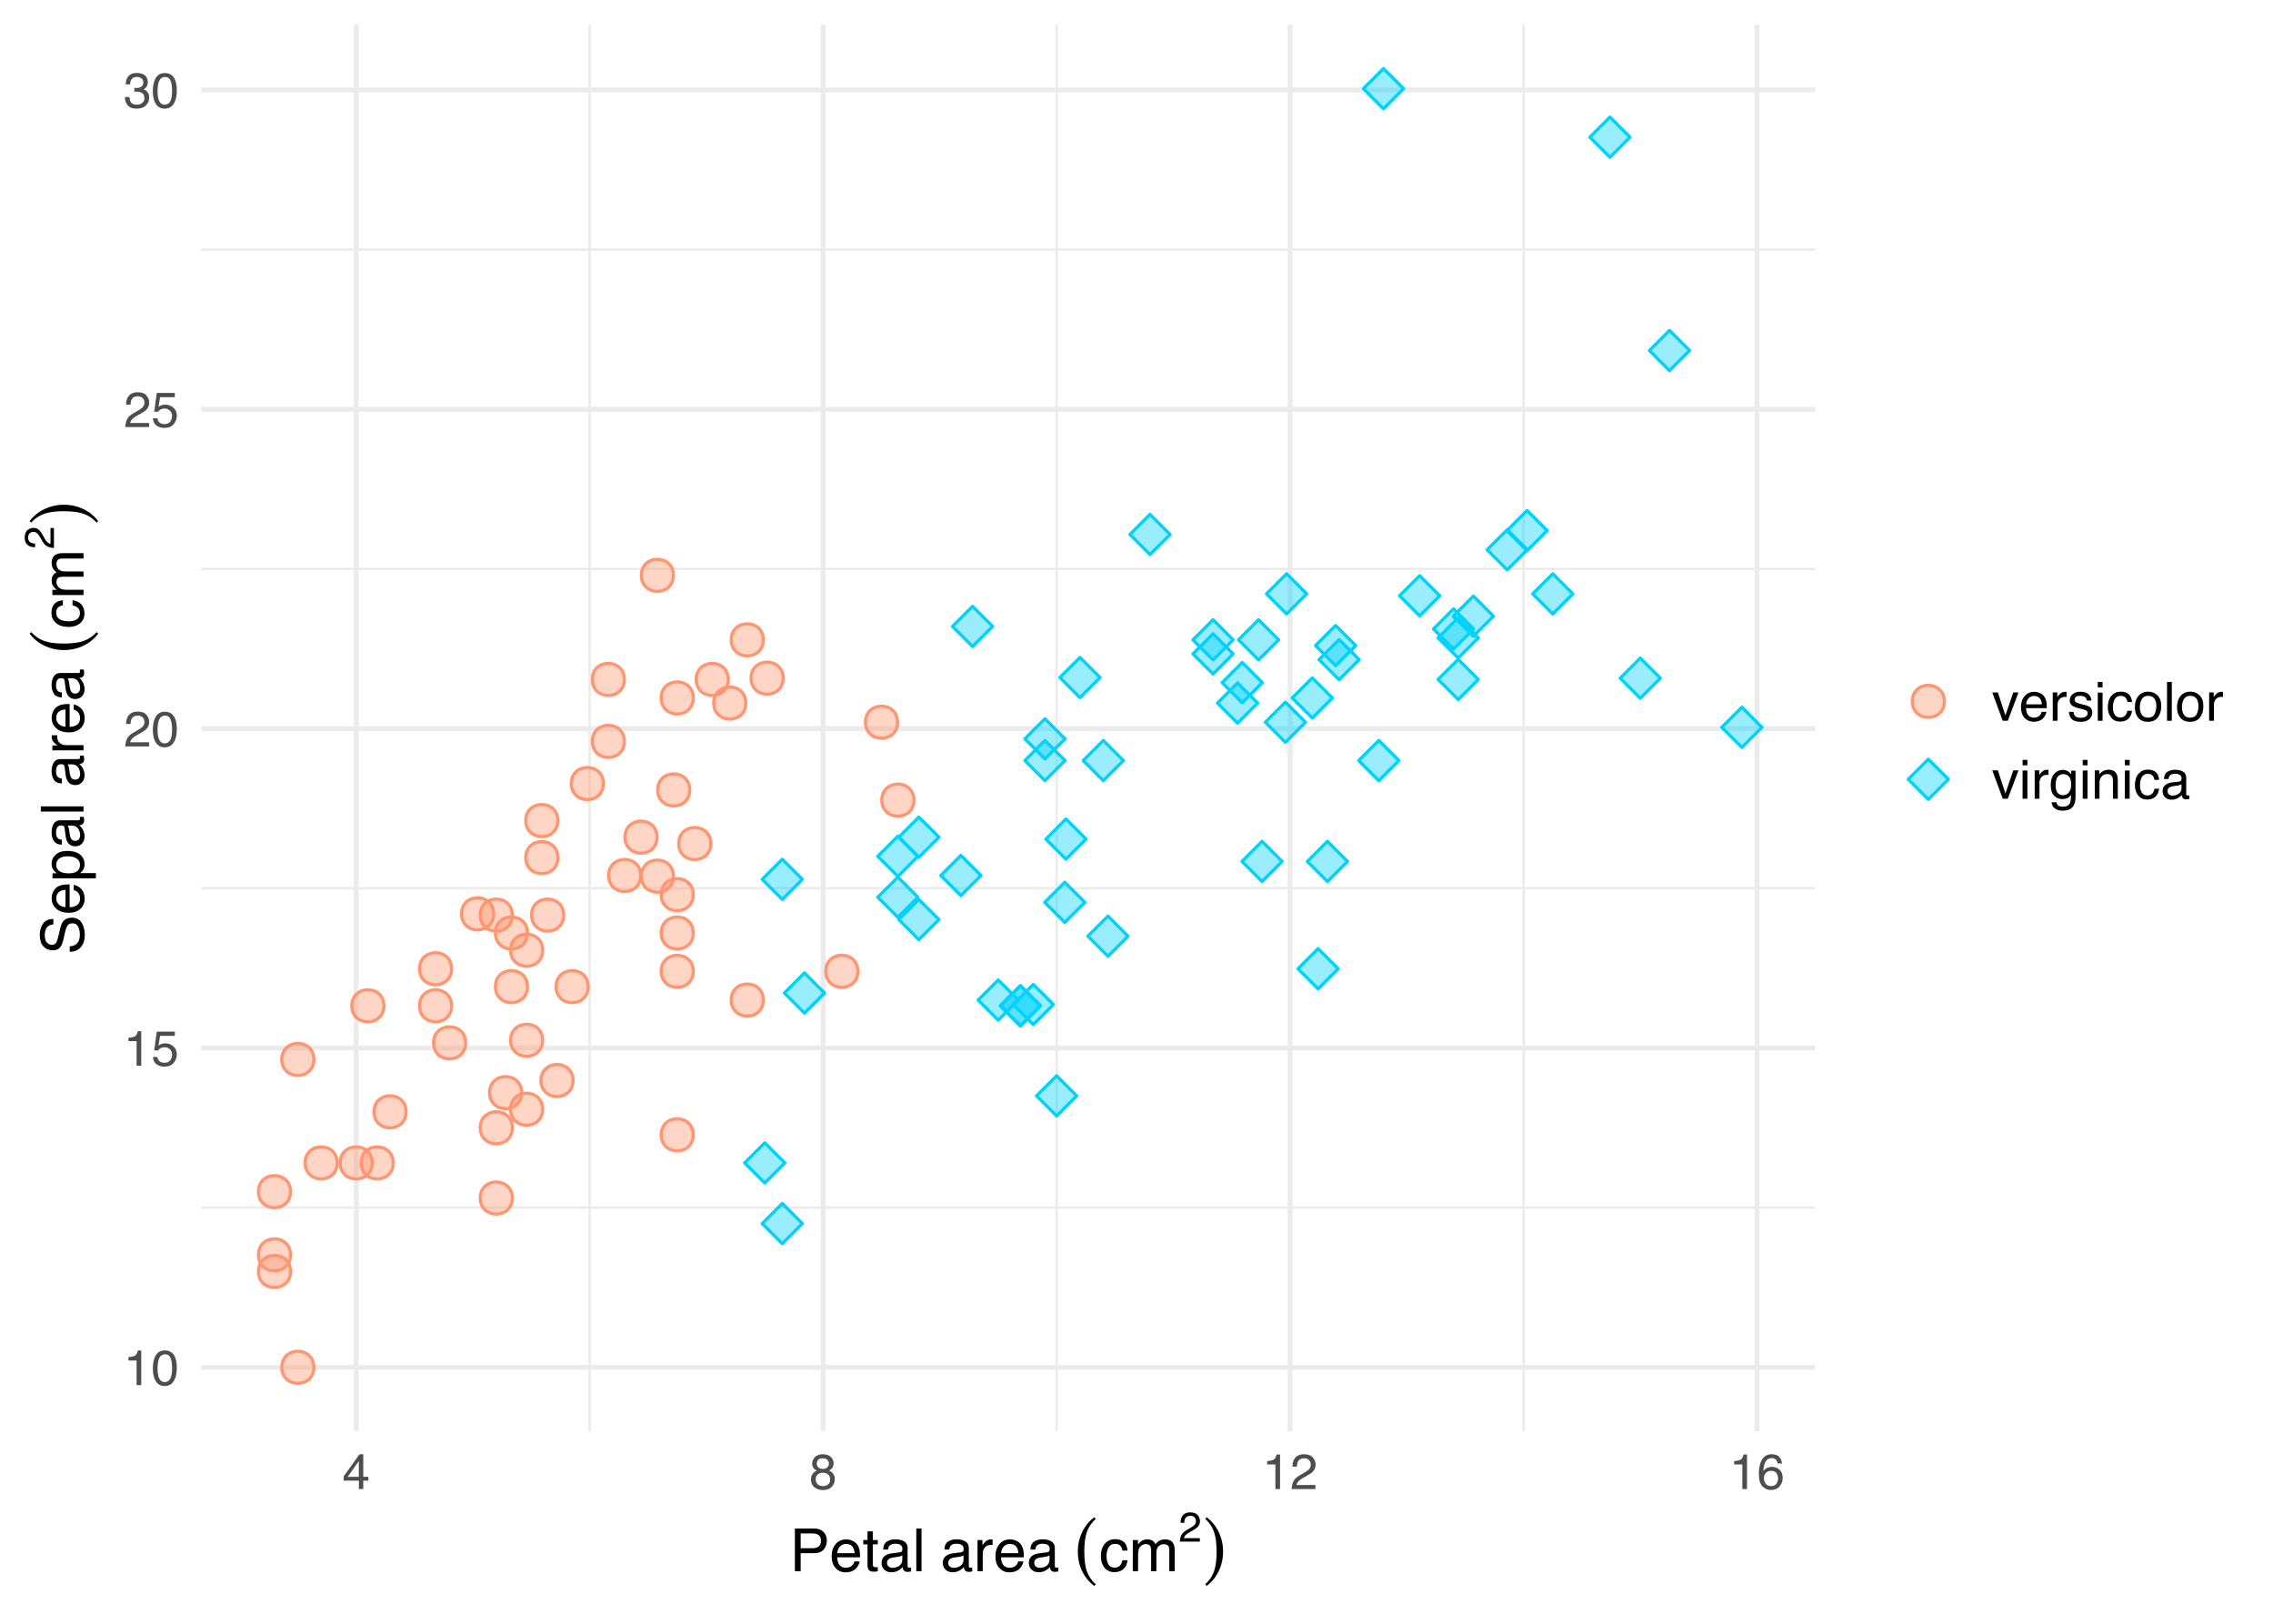 <?xml version="1.0" encoding="UTF-8"?>
<svg xmlns="http://www.w3.org/2000/svg" xmlns:xlink="http://www.w3.org/1999/xlink" width="504pt" height="360pt" viewBox="0 0 504 360" version="1.1">
<defs>
<g>
<symbol overflow="visible" id="glyph0-0">
<path style="stroke:none;" d="M 0.359 0 L 0.359 -7.891 L 6.625 -7.891 L 6.625 0 Z M 5.625 -0.984 L 5.625 -6.906 L 1.344 -6.906 L 1.344 -0.984 Z M 5.625 -0.984 "/>
</symbol>
<symbol overflow="visible" id="glyph0-1">
<path style="stroke:none;" d="M 1.047 -5.453 L 1.047 -6.188 C 1.742 -6.258 2.227 -6.375 2.5 -6.531 C 2.781 -6.688 2.988 -7.062 3.125 -7.656 L 3.891 -7.656 L 3.891 0 L 2.859 0 L 2.859 -5.453 Z M 1.047 -5.453 "/>
</symbol>
<symbol overflow="visible" id="glyph0-2">
<path style="stroke:none;" d="M 2.969 -7.688 C 3.969 -7.688 4.691 -7.281 5.141 -6.469 C 5.484 -5.832 5.656 -4.961 5.656 -3.859 C 5.656 -2.805 5.5 -1.941 5.188 -1.266 C 4.727 -0.285 3.988 0.203 2.969 0.203 C 2.039 0.203 1.352 -0.195 0.906 -1 C 0.531 -1.664 0.344 -2.562 0.344 -3.688 C 0.344 -4.562 0.457 -5.312 0.688 -5.938 C 1.102 -7.102 1.863 -7.688 2.969 -7.688 Z M 2.969 -0.672 C 3.469 -0.672 3.863 -0.891 4.156 -1.328 C 4.457 -1.773 4.609 -2.602 4.609 -3.812 C 4.609 -4.688 4.5 -5.406 4.281 -5.969 C 4.07 -6.539 3.656 -6.828 3.031 -6.828 C 2.469 -6.828 2.051 -6.555 1.781 -6.016 C 1.52 -5.484 1.391 -4.695 1.391 -3.656 C 1.391 -2.863 1.473 -2.234 1.641 -1.766 C 1.898 -1.035 2.344 -0.672 2.969 -0.672 Z M 2.969 -0.672 "/>
</symbol>
<symbol overflow="visible" id="glyph0-3">
<path style="stroke:none;" d="M 1.359 -1.953 C 1.422 -1.41 1.676 -1.031 2.125 -0.812 C 2.352 -0.707 2.617 -0.656 2.922 -0.656 C 3.492 -0.656 3.914 -0.836 4.188 -1.203 C 4.469 -1.566 4.609 -1.973 4.609 -2.422 C 4.609 -2.953 4.441 -3.363 4.109 -3.656 C 3.785 -3.957 3.395 -4.109 2.938 -4.109 C 2.602 -4.109 2.316 -4.039 2.078 -3.906 C 1.836 -3.781 1.633 -3.602 1.469 -3.375 L 0.641 -3.422 L 1.219 -7.562 L 5.219 -7.562 L 5.219 -6.625 L 1.938 -6.625 L 1.609 -4.484 C 1.797 -4.617 1.969 -4.723 2.125 -4.797 C 2.414 -4.91 2.75 -4.969 3.125 -4.969 C 3.82 -4.969 4.414 -4.738 4.906 -4.281 C 5.406 -3.832 5.656 -3.258 5.656 -2.562 C 5.656 -1.832 5.426 -1.191 4.969 -0.641 C 4.52 -0.086 3.805 0.188 2.828 0.188 C 2.203 0.188 1.645 0.016 1.156 -0.328 C 0.676 -0.68 0.41 -1.223 0.359 -1.953 Z M 1.359 -1.953 "/>
</symbol>
<symbol overflow="visible" id="glyph0-4">
<path style="stroke:none;" d="M 0.344 0 C 0.375 -0.664 0.508 -1.242 0.75 -1.734 C 0.988 -2.223 1.457 -2.664 2.156 -3.062 L 3.188 -3.656 C 3.645 -3.926 3.969 -4.156 4.156 -4.344 C 4.445 -4.645 4.594 -4.988 4.594 -5.375 C 4.594 -5.82 4.457 -6.176 4.188 -6.438 C 3.914 -6.695 3.555 -6.828 3.109 -6.828 C 2.453 -6.828 1.992 -6.578 1.734 -6.078 C 1.598 -5.805 1.523 -5.438 1.516 -4.969 L 0.531 -4.969 C 0.539 -5.633 0.664 -6.176 0.906 -6.594 C 1.32 -7.344 2.062 -7.719 3.125 -7.719 C 4 -7.719 4.641 -7.477 5.047 -7 C 5.453 -6.531 5.656 -6.004 5.656 -5.422 C 5.656 -4.797 5.441 -4.266 5.016 -3.828 C 4.766 -3.578 4.312 -3.27 3.656 -2.906 L 2.922 -2.5 C 2.578 -2.312 2.301 -2.129 2.094 -1.953 C 1.738 -1.641 1.516 -1.289 1.422 -0.906 L 5.625 -0.906 L 5.625 0 Z M 0.344 0 "/>
</symbol>
<symbol overflow="visible" id="glyph0-5">
<path style="stroke:none;" d="M 2.859 0.203 C 1.953 0.203 1.289 -0.047 0.875 -0.547 C 0.469 -1.047 0.266 -1.648 0.266 -2.359 L 1.266 -2.359 C 1.316 -1.859 1.41 -1.5 1.547 -1.281 C 1.797 -0.875 2.25 -0.672 2.906 -0.672 C 3.414 -0.672 3.82 -0.805 4.125 -1.078 C 4.438 -1.348 4.594 -1.695 4.594 -2.125 C 4.594 -2.656 4.43 -3.023 4.109 -3.234 C 3.785 -3.453 3.336 -3.562 2.766 -3.562 C 2.703 -3.562 2.633 -3.562 2.562 -3.562 C 2.5 -3.562 2.43 -3.555 2.359 -3.547 L 2.359 -4.406 C 2.461 -4.395 2.547 -4.383 2.609 -4.375 C 2.68 -4.375 2.758 -4.375 2.844 -4.375 C 3.195 -4.375 3.492 -4.43 3.734 -4.547 C 4.141 -4.742 4.344 -5.102 4.344 -5.625 C 4.344 -6.008 4.207 -6.305 3.938 -6.516 C 3.664 -6.723 3.348 -6.828 2.984 -6.828 C 2.336 -6.828 1.891 -6.609 1.641 -6.172 C 1.504 -5.941 1.426 -5.609 1.406 -5.172 L 0.453 -5.172 C 0.453 -5.742 0.566 -6.227 0.797 -6.625 C 1.191 -7.344 1.883 -7.703 2.875 -7.703 C 3.664 -7.703 4.273 -7.523 4.703 -7.172 C 5.129 -6.828 5.344 -6.32 5.344 -5.656 C 5.344 -5.188 5.219 -4.805 4.969 -4.516 C 4.812 -4.328 4.602 -4.18 4.344 -4.078 C 4.75 -3.973 5.066 -3.758 5.297 -3.438 C 5.523 -3.125 5.641 -2.738 5.641 -2.281 C 5.641 -1.539 5.395 -0.941 4.906 -0.484 C 4.426 -0.023 3.742 0.203 2.859 0.203 Z M 2.859 0.203 "/>
</symbol>
<symbol overflow="visible" id="glyph0-6">
<path style="stroke:none;" d="M 3.641 -2.719 L 3.641 -6.203 L 1.172 -2.719 Z M 3.656 0 L 3.656 -1.875 L 0.281 -1.875 L 0.281 -2.828 L 3.797 -7.719 L 4.625 -7.719 L 4.625 -2.719 L 5.75 -2.719 L 5.75 -1.875 L 4.625 -1.875 L 4.625 0 Z M 3.656 0 "/>
</symbol>
<symbol overflow="visible" id="glyph0-7">
<path style="stroke:none;" d="M 2.984 -4.469 C 3.41 -4.469 3.742 -4.586 3.984 -4.828 C 4.223 -5.066 4.344 -5.348 4.344 -5.672 C 4.344 -5.961 4.227 -6.227 4 -6.469 C 3.77 -6.707 3.422 -6.828 2.953 -6.828 C 2.492 -6.828 2.16 -6.707 1.953 -6.469 C 1.742 -6.227 1.641 -5.945 1.641 -5.625 C 1.641 -5.258 1.77 -4.973 2.031 -4.766 C 2.301 -4.566 2.617 -4.469 2.984 -4.469 Z M 3.047 -0.656 C 3.492 -0.656 3.863 -0.773 4.156 -1.016 C 4.457 -1.266 4.609 -1.629 4.609 -2.109 C 4.609 -2.609 4.457 -2.984 4.156 -3.234 C 3.852 -3.492 3.461 -3.625 2.984 -3.625 C 2.516 -3.625 2.133 -3.492 1.844 -3.234 C 1.551 -2.973 1.406 -2.609 1.406 -2.141 C 1.406 -1.734 1.539 -1.383 1.812 -1.094 C 2.082 -0.801 2.492 -0.656 3.047 -0.656 Z M 1.672 -4.094 C 1.398 -4.207 1.191 -4.344 1.047 -4.5 C 0.766 -4.789 0.625 -5.164 0.625 -5.625 C 0.625 -6.195 0.832 -6.688 1.25 -7.094 C 1.664 -7.508 2.254 -7.719 3.016 -7.719 C 3.754 -7.719 4.332 -7.52 4.75 -7.125 C 5.164 -6.738 5.375 -6.285 5.375 -5.766 C 5.375 -5.285 5.254 -4.898 5.016 -4.609 C 4.879 -4.43 4.664 -4.266 4.375 -4.109 C 4.695 -3.961 4.945 -3.797 5.125 -3.609 C 5.469 -3.242 5.641 -2.773 5.641 -2.203 C 5.641 -1.523 5.41 -0.953 4.953 -0.484 C 4.504 -0.016 3.863 0.219 3.031 0.219 C 2.281 0.219 1.645 0.016 1.125 -0.391 C 0.613 -0.797 0.359 -1.383 0.359 -2.156 C 0.359 -2.613 0.469 -3.004 0.688 -3.328 C 0.906 -3.66 1.234 -3.914 1.672 -4.094 Z M 1.672 -4.094 "/>
</symbol>
<symbol overflow="visible" id="glyph0-8">
<path style="stroke:none;" d="M 3.219 -7.719 C 4.07 -7.719 4.664 -7.492 5 -7.047 C 5.344 -6.609 5.516 -6.148 5.516 -5.672 L 4.562 -5.672 C 4.508 -5.984 4.422 -6.223 4.297 -6.391 C 4.055 -6.711 3.703 -6.875 3.234 -6.875 C 2.691 -6.875 2.258 -6.625 1.938 -6.125 C 1.625 -5.625 1.445 -4.91 1.406 -3.984 C 1.633 -4.305 1.914 -4.547 2.25 -4.703 C 2.562 -4.848 2.906 -4.922 3.281 -4.922 C 3.926 -4.922 4.488 -4.711 4.969 -4.297 C 5.445 -3.891 5.688 -3.281 5.688 -2.469 C 5.688 -1.77 5.457 -1.148 5 -0.609 C 4.551 -0.066 3.906 0.203 3.062 0.203 C 2.344 0.203 1.719 -0.066 1.188 -0.609 C 0.664 -1.16 0.406 -2.082 0.406 -3.375 C 0.406 -4.332 0.523 -5.145 0.766 -5.812 C 1.211 -7.082 2.031 -7.719 3.219 -7.719 Z M 3.141 -0.656 C 3.648 -0.656 4.031 -0.828 4.281 -1.172 C 4.539 -1.516 4.672 -1.922 4.672 -2.391 C 4.672 -2.773 4.555 -3.145 4.328 -3.5 C 4.098 -3.863 3.688 -4.047 3.094 -4.047 C 2.676 -4.047 2.312 -3.906 2 -3.625 C 1.688 -3.352 1.531 -2.941 1.531 -2.391 C 1.531 -1.898 1.672 -1.488 1.953 -1.156 C 2.242 -0.82 2.641 -0.656 3.141 -0.656 Z M 3.141 -0.656 "/>
</symbol>
<symbol overflow="visible" id="glyph1-0">
<path style="stroke:none;" d="M 0.422 0 L 0.422 -9.469 L 7.938 -9.469 L 7.938 0 Z M 6.75 -1.188 L 6.75 -8.281 L 1.609 -8.281 L 1.609 -1.188 Z M 6.75 -1.188 "/>
</symbol>
<symbol overflow="visible" id="glyph1-1">
<path style="stroke:none;" d="M 1.125 -9.469 L 5.391 -9.469 C 6.234 -9.469 6.91 -9.227 7.422 -8.75 C 7.941 -8.281 8.203 -7.613 8.203 -6.75 C 8.203 -6.008 7.973 -5.363 7.516 -4.812 C 7.055 -4.27 6.348 -4 5.391 -4 L 2.406 -4 L 2.406 0 L 1.125 0 Z M 6.906 -6.75 C 6.906 -7.445 6.645 -7.922 6.125 -8.172 C 5.844 -8.305 5.457 -8.375 4.969 -8.375 L 2.406 -8.375 L 2.406 -5.094 L 4.969 -5.094 C 5.539 -5.094 6.004 -5.211 6.359 -5.453 C 6.723 -5.703 6.906 -6.133 6.906 -6.75 Z M 6.906 -6.75 "/>
</symbol>
<symbol overflow="visible" id="glyph1-2">
<path style="stroke:none;" d="M 3.719 -7.062 C 4.219 -7.062 4.695 -6.945 5.156 -6.719 C 5.613 -6.488 5.961 -6.191 6.203 -5.828 C 6.43 -5.473 6.586 -5.066 6.672 -4.609 C 6.734 -4.285 6.766 -3.773 6.766 -3.078 L 1.703 -3.078 C 1.723 -2.379 1.891 -1.816 2.203 -1.391 C 2.516 -0.973 2.992 -0.766 3.641 -0.766 C 4.242 -0.766 4.727 -0.961 5.094 -1.359 C 5.301 -1.586 5.445 -1.859 5.531 -2.172 L 6.672 -2.172 C 6.641 -1.91 6.539 -1.625 6.375 -1.312 C 6.207 -1 6.016 -0.742 5.797 -0.547 C 5.453 -0.203 5.02 0.023 4.5 0.141 C 4.219 0.211 3.898 0.25 3.547 0.25 C 2.68 0.25 1.953 -0.062 1.359 -0.688 C 0.766 -1.312 0.469 -2.188 0.469 -3.312 C 0.469 -4.426 0.766 -5.328 1.359 -6.016 C 1.961 -6.711 2.75 -7.062 3.719 -7.062 Z M 5.578 -4 C 5.523 -4.5 5.414 -4.898 5.25 -5.203 C 4.926 -5.766 4.395 -6.047 3.656 -6.047 C 3.125 -6.047 2.676 -5.852 2.312 -5.469 C 1.945 -5.082 1.754 -4.594 1.734 -4 Z M 3.609 -7.078 Z M 3.609 -7.078 "/>
</symbol>
<symbol overflow="visible" id="glyph1-3">
<path style="stroke:none;" d="M 1.078 -8.828 L 2.25 -8.828 L 2.25 -6.906 L 3.359 -6.906 L 3.359 -5.953 L 2.25 -5.953 L 2.25 -1.453 C 2.25 -1.211 2.332 -1.051 2.5 -0.969 C 2.594 -0.914 2.742 -0.891 2.953 -0.891 C 3.004 -0.891 3.062 -0.891 3.125 -0.891 C 3.195 -0.898 3.273 -0.91 3.359 -0.922 L 3.359 0 C 3.223 0.039 3.082 0.066 2.938 0.078 C 2.801 0.098 2.645 0.109 2.469 0.109 C 1.926 0.109 1.555 -0.023 1.359 -0.297 C 1.172 -0.578 1.078 -0.941 1.078 -1.391 L 1.078 -5.953 L 0.141 -5.953 L 0.141 -6.906 L 1.078 -6.906 Z M 1.078 -8.828 "/>
</symbol>
<symbol overflow="visible" id="glyph1-4">
<path style="stroke:none;" d="M 1.734 -1.844 C 1.734 -1.5 1.852 -1.227 2.094 -1.031 C 2.344 -0.844 2.641 -0.75 2.984 -0.75 C 3.391 -0.75 3.785 -0.844 4.172 -1.031 C 4.805 -1.352 5.125 -1.867 5.125 -2.578 L 5.125 -3.516 C 4.988 -3.422 4.805 -3.344 4.578 -3.281 C 4.359 -3.227 4.141 -3.188 3.922 -3.156 L 3.219 -3.062 C 2.801 -3.008 2.488 -2.922 2.281 -2.797 C 1.914 -2.598 1.734 -2.281 1.734 -1.844 Z M 4.547 -4.188 C 4.816 -4.219 5 -4.328 5.094 -4.516 C 5.133 -4.617 5.156 -4.77 5.156 -4.969 C 5.156 -5.363 5.016 -5.648 4.734 -5.828 C 4.453 -6.004 4.051 -6.094 3.531 -6.094 C 2.926 -6.094 2.5 -5.93 2.25 -5.609 C 2.102 -5.422 2.008 -5.148 1.969 -4.797 L 0.891 -4.797 C 0.91 -5.648 1.188 -6.242 1.719 -6.578 C 2.25 -6.91 2.863 -7.078 3.562 -7.078 C 4.375 -7.078 5.031 -6.922 5.531 -6.609 C 6.039 -6.297 6.297 -5.812 6.297 -5.156 L 6.297 -1.188 C 6.297 -1.062 6.316 -0.961 6.359 -0.891 C 6.41 -0.816 6.516 -0.781 6.672 -0.781 C 6.723 -0.781 6.781 -0.785 6.844 -0.797 C 6.914 -0.805 6.988 -0.816 7.062 -0.828 L 7.062 0.031 C 6.875 0.082 6.734 0.113 6.641 0.125 C 6.547 0.133 6.422 0.141 6.266 0.141 C 5.859 0.141 5.566 0 5.391 -0.281 C 5.297 -0.426 5.227 -0.641 5.188 -0.922 C 4.945 -0.609 4.602 -0.336 4.156 -0.109 C 3.719 0.117 3.234 0.234 2.703 0.234 C 2.066 0.234 1.547 0.039 1.141 -0.344 C 0.734 -0.738 0.531 -1.227 0.531 -1.812 C 0.531 -2.445 0.727 -2.941 1.125 -3.297 C 1.531 -3.648 2.055 -3.867 2.703 -3.953 Z M 3.594 -7.078 Z M 3.594 -7.078 "/>
</symbol>
<symbol overflow="visible" id="glyph1-5">
<path style="stroke:none;" d="M 0.891 -9.469 L 2.047 -9.469 L 2.047 0 L 0.891 0 Z M 0.891 -9.469 "/>
</symbol>
<symbol overflow="visible" id="glyph1-6">
<path style="stroke:none;" d="M 0.891 -6.906 L 1.984 -6.906 L 1.984 -5.719 C 2.078 -5.945 2.297 -6.227 2.641 -6.562 C 2.992 -6.895 3.406 -7.062 3.875 -7.062 C 3.895 -7.062 3.93 -7.055 3.984 -7.047 C 4.035 -7.047 4.117 -7.039 4.234 -7.031 L 4.234 -5.797 C 4.172 -5.816 4.109 -5.828 4.047 -5.828 C 3.992 -5.828 3.93 -5.828 3.859 -5.828 C 3.273 -5.828 2.828 -5.641 2.516 -5.266 C 2.203 -4.891 2.047 -4.457 2.047 -3.969 L 2.047 0 L 0.891 0 Z M 0.891 -6.906 "/>
</symbol>
<symbol overflow="visible" id="glyph1-7">
<path style="stroke:none;" d="M 3.516 -7.109 C 4.297 -7.109 4.926 -6.914 5.406 -6.531 C 5.895 -6.156 6.191 -5.504 6.297 -4.578 L 5.156 -4.578 C 5.094 -5.004 4.938 -5.359 4.688 -5.641 C 4.445 -5.922 4.055 -6.062 3.516 -6.062 C 2.773 -6.062 2.242 -5.703 1.922 -4.984 C 1.723 -4.516 1.625 -3.938 1.625 -3.25 C 1.625 -2.562 1.77 -1.977 2.062 -1.5 C 2.352 -1.031 2.812 -0.797 3.438 -0.797 C 3.914 -0.797 4.297 -0.941 4.578 -1.234 C 4.859 -1.523 5.051 -1.926 5.156 -2.438 L 6.297 -2.438 C 6.16 -1.52 5.832 -0.848 5.312 -0.422 C 4.801 -0.004 4.145 0.203 3.344 0.203 C 2.438 0.203 1.711 -0.125 1.172 -0.781 C 0.641 -1.445 0.375 -2.273 0.375 -3.266 C 0.375 -4.473 0.664 -5.414 1.25 -6.094 C 1.844 -6.77 2.598 -7.109 3.516 -7.109 Z M 3.328 -7.078 Z M 3.328 -7.078 "/>
</symbol>
<symbol overflow="visible" id="glyph1-8">
<path style="stroke:none;" d="M 0.844 -6.906 L 2 -6.906 L 2 -5.922 C 2.27 -6.266 2.52 -6.516 2.75 -6.672 C 3.125 -6.93 3.555 -7.062 4.047 -7.062 C 4.598 -7.062 5.039 -6.926 5.375 -6.656 C 5.562 -6.5 5.734 -6.27 5.891 -5.969 C 6.148 -6.344 6.453 -6.617 6.797 -6.797 C 7.148 -6.973 7.539 -7.062 7.969 -7.062 C 8.906 -7.062 9.539 -6.723 9.875 -6.047 C 10.051 -5.691 10.141 -5.207 10.141 -4.594 L 10.141 0 L 8.938 0 L 8.938 -4.797 C 8.938 -5.254 8.82 -5.566 8.594 -5.734 C 8.363 -5.91 8.082 -6 7.75 -6 C 7.289 -6 6.895 -5.848 6.562 -5.547 C 6.238 -5.242 6.078 -4.734 6.078 -4.016 L 6.078 0 L 4.906 0 L 4.906 -4.5 C 4.906 -4.969 4.848 -5.312 4.734 -5.531 C 4.555 -5.852 4.227 -6.016 3.75 -6.016 C 3.312 -6.016 2.91 -5.844 2.547 -5.5 C 2.191 -5.164 2.016 -4.551 2.016 -3.656 L 2.016 0 L 0.844 0 Z M 0.844 -6.906 "/>
</symbol>
<symbol overflow="visible" id="glyph2-0">
<path style="stroke:none;" d="M 0.656 2.328 L 0.656 -9.312 L 7.266 -9.312 L 7.266 2.328 Z M 1.406 1.594 L 6.531 1.594 L 6.531 -8.562 L 1.406 -8.562 Z M 1.406 1.594 "/>
</symbol>
<symbol overflow="visible" id="glyph2-1">
<path style="stroke:none;" d=""/>
</symbol>
<symbol overflow="visible" id="glyph3-0">
<path style="stroke:none;" d="M 0.828 2.922 L 0.828 -11.641 L 9.078 -11.641 L 9.078 2.922 Z M 1.75 2 L 8.156 2 L 8.156 -10.703 L 1.75 -10.703 Z M 1.75 2 "/>
</symbol>
<symbol overflow="visible" id="glyph3-1">
<path style="stroke:none;" d="M 4.719 -11.609 C 3.812 -10.773 3.16 -9.812 2.766 -8.719 C 2.379 -7.633 2.188 -6.176 2.188 -4.344 C 2.188 -2.508 2.379 -1.051 2.766 0.031 C 3.16 1.125 3.812 2.082 4.719 2.906 L 4.391 3.25 C 3.254 2.414 2.363 1.332 1.719 0 C 1.07 -1.344 0.75 -2.789 0.75 -4.344 C 0.75 -5.883 1.07 -7.328 1.719 -8.672 C 2.363 -10.023 3.254 -11.117 4.391 -11.953 Z M 4.719 -11.609 "/>
</symbol>
<symbol overflow="visible" id="glyph3-2">
<path style="stroke:none;" d="M 0.781 -11.609 L 1.094 -11.953 C 2.227 -11.117 3.117 -10.023 3.766 -8.672 C 4.41 -7.328 4.734 -5.883 4.734 -4.344 C 4.734 -2.801 4.41 -1.359 3.766 -0.016 C 3.117 1.328 2.227 2.414 1.094 3.25 L 0.781 2.906 C 1.688 2.082 2.332 1.129 2.719 0.047 C 3.102 -1.035 3.297 -2.5 3.297 -4.344 C 3.297 -6.188 3.102 -7.648 2.719 -8.734 C 2.332 -9.828 1.688 -10.785 0.781 -11.609 Z M 0.781 -11.609 "/>
</symbol>
<symbol overflow="visible" id="glyph4-0">
<path style="stroke:none;" d="M 0.297 0 L 0.297 -6.625 L 5.562 -6.625 L 5.562 0 Z M 4.719 -0.828 L 4.719 -5.797 L 1.125 -5.797 L 1.125 -0.828 Z M 4.719 -0.828 "/>
</symbol>
<symbol overflow="visible" id="glyph4-1">
<path style="stroke:none;" d="M 0.281 0 C 0.312 -0.551 0.426 -1.031 0.625 -1.438 C 0.832 -1.852 1.223 -2.234 1.797 -2.578 L 2.672 -3.078 C 3.055 -3.297 3.328 -3.488 3.484 -3.656 C 3.734 -3.906 3.859 -4.191 3.859 -4.516 C 3.859 -4.891 3.742 -5.188 3.516 -5.406 C 3.285 -5.625 2.984 -5.734 2.609 -5.734 C 2.055 -5.734 1.672 -5.523 1.453 -5.109 C 1.348 -4.879 1.285 -4.566 1.266 -4.172 L 0.453 -4.172 C 0.453 -4.734 0.551 -5.191 0.75 -5.547 C 1.102 -6.172 1.727 -6.484 2.625 -6.484 C 3.363 -6.484 3.898 -6.281 4.234 -5.875 C 4.578 -5.477 4.75 -5.035 4.75 -4.547 C 4.75 -4.023 4.566 -3.582 4.203 -3.219 C 3.992 -3.008 3.617 -2.75 3.078 -2.438 L 2.453 -2.094 C 2.16 -1.938 1.93 -1.785 1.766 -1.641 C 1.461 -1.379 1.27 -1.086 1.188 -0.766 L 4.719 -0.766 L 4.719 0 Z M 0.281 0 "/>
</symbol>
<symbol overflow="visible" id="glyph5-0">
<path style="stroke:none;" d="M 0 -0.422 L -9.469 -0.422 L -9.469 -7.938 L 0 -7.938 Z M -1.188 -6.75 L -8.281 -6.75 L -8.281 -1.609 L -1.188 -1.609 Z M -1.188 -6.75 "/>
</symbol>
<symbol overflow="visible" id="glyph5-1">
<path style="stroke:none;" d="M -3.062 -1.844 C -2.52 -1.875 -2.082 -2 -1.75 -2.219 C -1.125 -2.645 -0.812 -3.395 -0.812 -4.469 C -0.812 -4.957 -0.879 -5.398 -1.016 -5.797 C -1.273 -6.555 -1.75 -6.938 -2.438 -6.938 C -2.957 -6.938 -3.328 -6.773 -3.547 -6.453 C -3.766 -6.129 -3.953 -5.617 -4.109 -4.922 L -4.391 -3.641 C -4.586 -2.797 -4.797 -2.203 -5.016 -1.859 C -5.41 -1.254 -6.004 -0.953 -6.797 -0.953 C -7.648 -0.953 -8.348 -1.242 -8.891 -1.828 C -9.43 -2.422 -9.703 -3.258 -9.703 -4.344 C -9.703 -5.332 -9.461 -6.172 -8.984 -6.859 C -8.504 -7.555 -7.738 -7.906 -6.688 -7.906 L -6.688 -6.703 C -7.195 -6.641 -7.586 -6.504 -7.859 -6.297 C -8.348 -5.898 -8.594 -5.234 -8.594 -4.297 C -8.594 -3.547 -8.43 -3.004 -8.109 -2.672 C -7.797 -2.336 -7.43 -2.172 -7.016 -2.172 C -6.547 -2.172 -6.207 -2.363 -6 -2.75 C -5.863 -3.008 -5.691 -3.582 -5.484 -4.469 L -5.172 -5.797 C -5.023 -6.441 -4.828 -6.938 -4.578 -7.281 C -4.129 -7.883 -3.488 -8.188 -2.656 -8.188 C -1.602 -8.188 -0.848 -7.805 -0.391 -7.047 C 0.055 -6.285 0.281 -5.398 0.281 -4.391 C 0.281 -3.211 -0.02 -2.289 -0.625 -1.625 C -1.219 -0.957 -2.031 -0.629 -3.062 -0.641 Z M -9.734 -4.438 Z M -9.734 -4.438 "/>
</symbol>
<symbol overflow="visible" id="glyph5-2">
<path style="stroke:none;" d="M -7.062 -3.719 C -7.062 -4.219 -6.945 -4.695 -6.719 -5.156 C -6.488 -5.613 -6.191 -5.961 -5.828 -6.203 C -5.473 -6.43 -5.066 -6.586 -4.609 -6.672 C -4.285 -6.734 -3.773 -6.766 -3.078 -6.766 L -3.078 -1.703 C -2.379 -1.723 -1.816 -1.891 -1.391 -2.203 C -0.973 -2.516 -0.766 -2.992 -0.766 -3.641 C -0.766 -4.242 -0.961 -4.727 -1.359 -5.094 C -1.586 -5.301 -1.859 -5.445 -2.172 -5.531 L -2.172 -6.672 C -1.91 -6.641 -1.625 -6.539 -1.312 -6.375 C -1 -6.207 -0.742 -6.016 -0.547 -5.797 C -0.203 -5.453 0.023 -5.02 0.141 -4.5 C 0.211 -4.219 0.25 -3.898 0.25 -3.547 C 0.25 -2.68 -0.062 -1.953 -0.688 -1.359 C -1.312 -0.766 -2.188 -0.469 -3.312 -0.469 C -4.426 -0.469 -5.328 -0.766 -6.016 -1.359 C -6.711 -1.961 -7.062 -2.75 -7.062 -3.719 Z M -4 -5.578 C -4.5 -5.523 -4.898 -5.414 -5.203 -5.25 C -5.766 -4.926 -6.047 -4.395 -6.047 -3.656 C -6.047 -3.125 -5.852 -2.676 -5.469 -2.312 C -5.082 -1.945 -4.594 -1.754 -4 -1.734 Z M -7.078 -3.609 Z M -7.078 -3.609 "/>
</symbol>
<symbol overflow="visible" id="glyph5-3">
<path style="stroke:none;" d="M -0.781 -3.766 C -0.781 -4.305 -1.004 -4.754 -1.453 -5.109 C -1.91 -5.473 -2.594 -5.656 -3.5 -5.656 C -4.039 -5.656 -4.508 -5.578 -4.906 -5.422 C -5.664 -5.117 -6.047 -4.566 -6.047 -3.766 C -6.047 -2.961 -5.645 -2.41 -4.844 -2.109 C -4.414 -1.953 -3.867 -1.875 -3.203 -1.875 C -2.672 -1.875 -2.219 -1.953 -1.844 -2.109 C -1.133 -2.41 -0.781 -2.961 -0.781 -3.766 Z M -6.875 -0.766 L -6.875 -1.891 L -5.953 -1.891 C -6.266 -2.117 -6.508 -2.375 -6.688 -2.656 C -6.945 -3.039 -7.078 -3.5 -7.078 -4.031 C -7.078 -4.812 -6.773 -5.473 -6.172 -6.016 C -5.578 -6.566 -4.723 -6.844 -3.609 -6.844 C -2.098 -6.844 -1.02 -6.445 -0.375 -5.656 C 0.031 -5.156 0.234 -4.578 0.234 -3.922 C 0.234 -3.398 0.117 -2.961 -0.109 -2.609 C -0.234 -2.398 -0.457 -2.172 -0.781 -1.922 L 2.75 -1.922 L 2.75 -0.766 Z M -6.875 -0.766 "/>
</symbol>
<symbol overflow="visible" id="glyph5-4">
<path style="stroke:none;" d="M -1.844 -1.734 C -1.5 -1.734 -1.227 -1.852 -1.031 -2.094 C -0.844 -2.344 -0.75 -2.641 -0.75 -2.984 C -0.75 -3.391 -0.844 -3.785 -1.031 -4.172 C -1.352 -4.805 -1.867 -5.125 -2.578 -5.125 L -3.516 -5.125 C -3.422 -4.988 -3.344 -4.805 -3.281 -4.578 C -3.227 -4.359 -3.188 -4.141 -3.156 -3.922 L -3.062 -3.219 C -3.008 -2.801 -2.922 -2.488 -2.797 -2.281 C -2.598 -1.914 -2.281 -1.734 -1.844 -1.734 Z M -4.188 -4.547 C -4.219 -4.816 -4.328 -5 -4.516 -5.094 C -4.617 -5.133 -4.77 -5.156 -4.969 -5.156 C -5.363 -5.156 -5.648 -5.016 -5.828 -4.734 C -6.004 -4.453 -6.094 -4.051 -6.094 -3.531 C -6.094 -2.926 -5.93 -2.5 -5.609 -2.25 C -5.422 -2.102 -5.148 -2.008 -4.797 -1.969 L -4.797 -0.891 C -5.648 -0.91 -6.242 -1.188 -6.578 -1.719 C -6.91 -2.25 -7.078 -2.863 -7.078 -3.562 C -7.078 -4.375 -6.922 -5.031 -6.609 -5.531 C -6.297 -6.039 -5.812 -6.297 -5.156 -6.297 L -1.188 -6.297 C -1.062 -6.297 -0.961 -6.316 -0.891 -6.359 C -0.816 -6.41 -0.781 -6.516 -0.781 -6.672 C -0.781 -6.723 -0.785 -6.781 -0.797 -6.844 C -0.805 -6.914 -0.816 -6.988 -0.828 -7.062 L 0.031 -7.062 C 0.082 -6.875 0.113 -6.734 0.125 -6.641 C 0.133 -6.547 0.141 -6.422 0.141 -6.266 C 0.141 -5.859 0 -5.566 -0.281 -5.391 C -0.426 -5.297 -0.641 -5.227 -0.922 -5.188 C -0.609 -4.945 -0.336 -4.602 -0.109 -4.156 C 0.117 -3.719 0.234 -3.234 0.234 -2.703 C 0.234 -2.066 0.039 -1.547 -0.344 -1.141 C -0.738 -0.734 -1.227 -0.531 -1.812 -0.531 C -2.445 -0.531 -2.941 -0.727 -3.297 -1.125 C -3.648 -1.531 -3.867 -2.055 -3.953 -2.703 Z M -7.078 -3.594 Z M -7.078 -3.594 "/>
</symbol>
<symbol overflow="visible" id="glyph5-5">
<path style="stroke:none;" d="M -9.469 -0.891 L -9.469 -2.047 L 0 -2.047 L 0 -0.891 Z M -9.469 -0.891 "/>
</symbol>
<symbol overflow="visible" id="glyph5-6">
<path style="stroke:none;" d="M -6.906 -0.891 L -6.906 -1.984 L -5.719 -1.984 C -5.945 -2.078 -6.227 -2.297 -6.562 -2.641 C -6.895 -2.992 -7.062 -3.406 -7.062 -3.875 C -7.062 -3.895 -7.055 -3.93 -7.047 -3.984 C -7.047 -4.035 -7.039 -4.117 -7.031 -4.234 L -5.797 -4.234 C -5.816 -4.172 -5.828 -4.109 -5.828 -4.047 C -5.828 -3.992 -5.828 -3.93 -5.828 -3.859 C -5.828 -3.273 -5.641 -2.828 -5.266 -2.516 C -4.891 -2.203 -4.457 -2.047 -3.969 -2.047 L 0 -2.047 L 0 -0.891 Z M -6.906 -0.891 "/>
</symbol>
<symbol overflow="visible" id="glyph5-7">
<path style="stroke:none;" d="M -7.109 -3.516 C -7.109 -4.297 -6.914 -4.926 -6.531 -5.406 C -6.156 -5.895 -5.504 -6.191 -4.578 -6.297 L -4.578 -5.156 C -5.004 -5.094 -5.359 -4.938 -5.641 -4.688 C -5.922 -4.445 -6.062 -4.055 -6.062 -3.516 C -6.062 -2.773 -5.703 -2.242 -4.984 -1.922 C -4.516 -1.723 -3.938 -1.625 -3.25 -1.625 C -2.562 -1.625 -1.977 -1.77 -1.5 -2.062 C -1.031 -2.352 -0.797 -2.812 -0.797 -3.438 C -0.797 -3.914 -0.941 -4.297 -1.234 -4.578 C -1.523 -4.859 -1.926 -5.051 -2.438 -5.156 L -2.438 -6.297 C -1.52 -6.16 -0.848 -5.832 -0.422 -5.312 C -0.004 -4.801 0.203 -4.145 0.203 -3.344 C 0.203 -2.438 -0.125 -1.711 -0.781 -1.172 C -1.445 -0.641 -2.273 -0.375 -3.266 -0.375 C -4.473 -0.375 -5.414 -0.664 -6.094 -1.25 C -6.77 -1.844 -7.109 -2.598 -7.109 -3.516 Z M -7.078 -3.328 Z M -7.078 -3.328 "/>
</symbol>
<symbol overflow="visible" id="glyph5-8">
<path style="stroke:none;" d="M -6.906 -0.844 L -6.906 -2 L -5.922 -2 C -6.266 -2.27 -6.516 -2.52 -6.672 -2.75 C -6.93 -3.125 -7.062 -3.555 -7.062 -4.047 C -7.062 -4.598 -6.926 -5.039 -6.656 -5.375 C -6.5 -5.562 -6.27 -5.734 -5.969 -5.891 C -6.344 -6.148 -6.617 -6.453 -6.797 -6.797 C -6.973 -7.148 -7.062 -7.539 -7.062 -7.969 C -7.062 -8.906 -6.723 -9.539 -6.047 -9.875 C -5.691 -10.051 -5.207 -10.141 -4.594 -10.141 L 0 -10.141 L 0 -8.938 L -4.797 -8.938 C -5.254 -8.938 -5.566 -8.82 -5.734 -8.594 C -5.91 -8.363 -6 -8.082 -6 -7.75 C -6 -7.289 -5.848 -6.895 -5.547 -6.562 C -5.242 -6.238 -4.734 -6.078 -4.016 -6.078 L 0 -6.078 L 0 -4.906 L -4.5 -4.906 C -4.969 -4.906 -5.312 -4.848 -5.531 -4.734 C -5.852 -4.555 -6.016 -4.227 -6.016 -3.75 C -6.016 -3.312 -5.844 -2.91 -5.5 -2.547 C -5.164 -2.191 -4.551 -2.016 -3.656 -2.016 L 0 -2.016 L 0 -0.844 Z M -6.906 -0.844 "/>
</symbol>
<symbol overflow="visible" id="glyph6-0">
<path style="stroke:none;" d="M 2.328 -0.656 L -9.312 -0.656 L -9.312 -7.266 L 2.328 -7.266 Z M 1.594 -1.406 L 1.594 -6.531 L -8.562 -6.531 L -8.562 -1.406 Z M 1.594 -1.406 "/>
</symbol>
<symbol overflow="visible" id="glyph6-1">
<path style="stroke:none;" d=""/>
</symbol>
<symbol overflow="visible" id="glyph7-0">
<path style="stroke:none;" d="M 2.922 -0.828 L -11.641 -0.828 L -11.641 -9.078 L 2.922 -9.078 Z M 2 -1.75 L 2 -8.156 L -10.703 -8.156 L -10.703 -1.75 Z M 2 -1.75 "/>
</symbol>
<symbol overflow="visible" id="glyph7-1">
<path style="stroke:none;" d="M -11.609 -4.719 C -10.773 -3.812 -9.812 -3.16 -8.719 -2.766 C -7.633 -2.379 -6.176 -2.188 -4.344 -2.188 C -2.508 -2.188 -1.051 -2.379 0.031 -2.766 C 1.125 -3.16 2.082 -3.812 2.906 -4.719 L 3.25 -4.391 C 2.414 -3.254 1.332 -2.363 0 -1.719 C -1.344 -1.07 -2.789 -0.75 -4.344 -0.75 C -5.883 -0.75 -7.328 -1.07 -8.672 -1.719 C -10.023 -2.363 -11.117 -3.254 -11.953 -4.391 Z M -11.609 -4.719 "/>
</symbol>
<symbol overflow="visible" id="glyph7-2">
<path style="stroke:none;" d="M -11.609 -0.781 L -11.953 -1.094 C -11.117 -2.227 -10.023 -3.117 -8.672 -3.766 C -7.328 -4.41 -5.883 -4.734 -4.344 -4.734 C -2.801 -4.734 -1.359 -4.41 -0.016 -3.766 C 1.328 -3.117 2.414 -2.227 3.25 -1.094 L 2.906 -0.781 C 2.082 -1.688 1.129 -2.332 0.047 -2.719 C -1.035 -3.102 -2.5 -3.297 -4.344 -3.297 C -6.188 -3.297 -7.648 -3.102 -8.734 -2.719 C -9.828 -2.332 -10.785 -1.688 -11.609 -0.781 Z M -11.609 -0.781 "/>
</symbol>
<symbol overflow="visible" id="glyph8-0">
<path style="stroke:none;" d="M 0 -0.297 L -6.625 -0.297 L -6.625 -5.562 L 0 -5.562 Z M -0.828 -4.719 L -5.797 -4.719 L -5.797 -1.125 L -0.828 -1.125 Z M -0.828 -4.719 "/>
</symbol>
<symbol overflow="visible" id="glyph8-1">
<path style="stroke:none;" d="M 0 -0.281 C -0.551 -0.312 -1.031 -0.426 -1.438 -0.625 C -1.852 -0.832 -2.234 -1.223 -2.578 -1.797 L -3.078 -2.672 C -3.297 -3.055 -3.488 -3.328 -3.656 -3.484 C -3.906 -3.734 -4.191 -3.859 -4.516 -3.859 C -4.891 -3.859 -5.188 -3.742 -5.406 -3.516 C -5.625 -3.285 -5.734 -2.984 -5.734 -2.609 C -5.734 -2.055 -5.523 -1.672 -5.109 -1.453 C -4.879 -1.348 -4.566 -1.285 -4.172 -1.266 L -4.172 -0.453 C -4.734 -0.453 -5.191 -0.551 -5.547 -0.75 C -6.172 -1.102 -6.484 -1.727 -6.484 -2.625 C -6.484 -3.363 -6.281 -3.898 -5.875 -4.234 C -5.477 -4.578 -5.035 -4.75 -4.547 -4.75 C -4.023 -4.75 -3.582 -4.566 -3.219 -4.203 C -3.008 -3.992 -2.75 -3.617 -2.438 -3.078 L -2.094 -2.453 C -1.938 -2.16 -1.785 -1.93 -1.641 -1.766 C -1.379 -1.461 -1.086 -1.27 -0.766 -1.188 L -0.766 -4.719 L 0 -4.719 Z M 0 -0.281 "/>
</symbol>
<symbol overflow="visible" id="glyph9-0">
<path style="stroke:none;" d="M 0.391 0 L 0.391 -8.609 L 7.219 -8.609 L 7.219 0 Z M 6.141 -1.078 L 6.141 -7.531 L 1.469 -7.531 L 1.469 -1.078 Z M 6.141 -1.078 "/>
</symbol>
<symbol overflow="visible" id="glyph9-1">
<path style="stroke:none;" d="M 1.297 -6.281 L 2.969 -1.172 L 4.719 -6.281 L 5.875 -6.281 L 3.5 0 L 2.375 0 L 0.062 -6.281 Z M 1.297 -6.281 "/>
</symbol>
<symbol overflow="visible" id="glyph9-2">
<path style="stroke:none;" d="M 3.391 -6.422 C 3.836 -6.422 4.27 -6.316 4.688 -6.109 C 5.102 -5.898 5.422 -5.629 5.641 -5.297 C 5.848 -4.973 5.988 -4.602 6.062 -4.188 C 6.125 -3.895 6.156 -3.43 6.156 -2.797 L 1.547 -2.797 C 1.566 -2.16 1.719 -1.648 2 -1.266 C 2.281 -0.879 2.719 -0.688 3.312 -0.688 C 3.863 -0.688 4.301 -0.867 4.625 -1.234 C 4.812 -1.441 4.945 -1.688 5.031 -1.969 L 6.062 -1.969 C 6.039 -1.738 5.953 -1.484 5.797 -1.203 C 5.641 -0.922 5.469 -0.688 5.281 -0.5 C 4.957 -0.188 4.555 0.02 4.078 0.125 C 3.828 0.188 3.539 0.219 3.219 0.219 C 2.438 0.219 1.773 -0.062 1.234 -0.625 C 0.691 -1.195 0.422 -1.992 0.422 -3.016 C 0.422 -4.023 0.691 -4.844 1.234 -5.469 C 1.785 -6.102 2.504 -6.422 3.391 -6.422 Z M 5.062 -3.641 C 5.02 -4.098 4.922 -4.461 4.766 -4.734 C 4.484 -5.242 4.004 -5.5 3.328 -5.5 C 2.836 -5.5 2.426 -5.32 2.094 -4.969 C 1.77 -4.625 1.598 -4.18 1.578 -3.641 Z M 3.281 -6.422 Z M 3.281 -6.422 "/>
</symbol>
<symbol overflow="visible" id="glyph9-3">
<path style="stroke:none;" d="M 0.797 -6.281 L 1.812 -6.281 L 1.812 -5.188 C 1.883 -5.406 2.082 -5.664 2.406 -5.969 C 2.727 -6.27 3.098 -6.422 3.516 -6.422 C 3.535 -6.422 3.566 -6.414 3.609 -6.406 C 3.66 -6.406 3.742 -6.398 3.859 -6.391 L 3.859 -5.281 C 3.797 -5.289 3.738 -5.297 3.688 -5.297 C 3.633 -5.297 3.578 -5.297 3.516 -5.297 C 2.984 -5.297 2.57 -5.125 2.281 -4.781 C 2 -4.445 1.859 -4.055 1.859 -3.609 L 1.859 0 L 0.797 0 Z M 0.797 -6.281 "/>
</symbol>
<symbol overflow="visible" id="glyph9-4">
<path style="stroke:none;" d="M 1.406 -1.969 C 1.438 -1.613 1.523 -1.344 1.672 -1.156 C 1.93 -0.82 2.391 -0.656 3.047 -0.656 C 3.441 -0.656 3.785 -0.738 4.078 -0.906 C 4.379 -1.07 4.531 -1.332 4.531 -1.688 C 4.531 -1.957 4.41 -2.164 4.172 -2.312 C 4.016 -2.395 3.711 -2.492 3.266 -2.609 L 2.422 -2.812 C 1.891 -2.945 1.5 -3.098 1.25 -3.266 C 0.789 -3.547 0.562 -3.941 0.562 -4.453 C 0.562 -5.047 0.773 -5.523 1.203 -5.891 C 1.629 -6.254 2.207 -6.438 2.938 -6.438 C 3.875 -6.438 4.551 -6.16 4.969 -5.609 C 5.238 -5.254 5.367 -4.875 5.359 -4.469 L 4.359 -4.469 C 4.336 -4.707 4.254 -4.926 4.109 -5.125 C 3.867 -5.395 3.445 -5.531 2.844 -5.531 C 2.445 -5.531 2.145 -5.453 1.938 -5.297 C 1.738 -5.148 1.641 -4.953 1.641 -4.703 C 1.641 -4.43 1.773 -4.211 2.047 -4.047 C 2.203 -3.953 2.43 -3.867 2.734 -3.797 L 3.422 -3.625 C 4.18 -3.438 4.691 -3.258 4.953 -3.094 C 5.359 -2.82 5.562 -2.395 5.562 -1.812 C 5.562 -1.258 5.348 -0.781 4.922 -0.375 C 4.504 0.031 3.863 0.234 3 0.234 C 2.062 0.234 1.395 0.023 1 -0.391 C 0.613 -0.816 0.41 -1.344 0.391 -1.969 Z M 2.953 -6.422 Z M 2.953 -6.422 "/>
</symbol>
<symbol overflow="visible" id="glyph9-5">
<path style="stroke:none;" d="M 0.781 -6.25 L 1.844 -6.25 L 1.844 0 L 0.781 0 Z M 0.781 -8.609 L 1.844 -8.609 L 1.844 -7.406 L 0.781 -7.406 Z M 0.781 -8.609 "/>
</symbol>
<symbol overflow="visible" id="glyph9-6">
<path style="stroke:none;" d="M 3.188 -6.453 C 3.895 -6.453 4.469 -6.281 4.906 -5.938 C 5.352 -5.594 5.625 -5.004 5.719 -4.172 L 4.688 -4.172 C 4.625 -4.555 4.484 -4.875 4.266 -5.125 C 4.047 -5.383 3.688 -5.516 3.188 -5.516 C 2.52 -5.516 2.039 -5.188 1.75 -4.531 C 1.562 -4.102 1.469 -3.578 1.469 -2.953 C 1.469 -2.328 1.598 -1.797 1.859 -1.359 C 2.129 -0.93 2.551 -0.719 3.125 -0.719 C 3.562 -0.719 3.906 -0.852 4.156 -1.125 C 4.414 -1.395 4.594 -1.758 4.688 -2.219 L 5.719 -2.219 C 5.602 -1.383 5.312 -0.773 4.844 -0.391 C 4.375 -0.004 3.773 0.188 3.047 0.188 C 2.223 0.188 1.566 -0.113 1.078 -0.719 C 0.586 -1.32 0.344 -2.07 0.344 -2.969 C 0.344 -4.07 0.609 -4.926 1.141 -5.531 C 1.68 -6.145 2.363 -6.453 3.188 -6.453 Z M 3.031 -6.422 Z M 3.031 -6.422 "/>
</symbol>
<symbol overflow="visible" id="glyph9-7">
<path style="stroke:none;" d="M 3.266 -0.688 C 3.961 -0.688 4.441 -0.945 4.703 -1.469 C 4.961 -2 5.094 -2.586 5.094 -3.234 C 5.094 -3.828 5 -4.305 4.812 -4.672 C 4.508 -5.242 4 -5.531 3.281 -5.531 C 2.633 -5.531 2.164 -5.285 1.875 -4.797 C 1.582 -4.305 1.438 -3.711 1.438 -3.016 C 1.438 -2.348 1.582 -1.789 1.875 -1.344 C 2.164 -0.906 2.629 -0.688 3.266 -0.688 Z M 3.312 -6.453 C 4.113 -6.453 4.789 -6.18 5.344 -5.641 C 5.906 -5.109 6.188 -4.316 6.188 -3.266 C 6.188 -2.254 5.941 -1.414 5.453 -0.75 C 4.961 -0.094 4.203 0.234 3.172 0.234 C 2.305 0.234 1.617 -0.055 1.109 -0.641 C 0.598 -1.234 0.344 -2.02 0.344 -3 C 0.344 -4.051 0.609 -4.891 1.141 -5.516 C 1.68 -6.141 2.406 -6.453 3.312 -6.453 Z M 3.266 -6.422 Z M 3.266 -6.422 "/>
</symbol>
<symbol overflow="visible" id="glyph9-8">
<path style="stroke:none;" d="M 0.797 -8.609 L 1.859 -8.609 L 1.859 0 L 0.797 0 Z M 0.797 -8.609 "/>
</symbol>
<symbol overflow="visible" id="glyph9-9">
<path style="stroke:none;" d="M 2.984 -6.391 C 3.484 -6.391 3.914 -6.27 4.281 -6.031 C 4.477 -5.883 4.68 -5.68 4.891 -5.422 L 4.891 -6.219 L 5.859 -6.219 L 5.859 -0.516 C 5.859 0.285 5.742 0.914 5.516 1.375 C 5.078 2.227 4.25 2.656 3.031 2.656 C 2.352 2.656 1.785 2.504 1.328 2.203 C 0.867 1.898 0.609 1.426 0.547 0.781 L 1.625 0.781 C 1.676 1.062 1.773 1.281 1.922 1.438 C 2.16 1.664 2.535 1.781 3.047 1.781 C 3.859 1.781 4.391 1.492 4.641 0.922 C 4.785 0.586 4.852 -0.008 4.844 -0.875 C 4.633 -0.551 4.379 -0.312 4.078 -0.156 C 3.785 0 3.395 0.078 2.906 0.078 C 2.227 0.078 1.633 -0.16 1.125 -0.641 C 0.613 -1.129 0.359 -1.93 0.359 -3.047 C 0.359 -4.098 0.613 -4.914 1.125 -5.5 C 1.645 -6.094 2.266 -6.391 2.984 -6.391 Z M 4.891 -3.172 C 4.891 -3.941 4.727 -4.516 4.406 -4.891 C 4.082 -5.266 3.676 -5.453 3.188 -5.453 C 2.438 -5.453 1.926 -5.102 1.656 -4.406 C 1.508 -4.039 1.438 -3.555 1.438 -2.953 C 1.438 -2.242 1.578 -1.703 1.859 -1.328 C 2.148 -0.961 2.539 -0.781 3.031 -0.781 C 3.789 -0.781 4.32 -1.125 4.625 -1.812 C 4.801 -2.195 4.891 -2.648 4.891 -3.172 Z M 3.109 -6.422 Z M 3.109 -6.422 "/>
</symbol>
<symbol overflow="visible" id="glyph9-10">
<path style="stroke:none;" d="M 0.781 -6.281 L 1.781 -6.281 L 1.781 -5.391 C 2.07 -5.754 2.383 -6.016 2.719 -6.172 C 3.051 -6.336 3.422 -6.422 3.828 -6.422 C 4.711 -6.422 5.312 -6.109 5.625 -5.484 C 5.801 -5.141 5.891 -4.656 5.891 -4.031 L 5.891 0 L 4.812 0 L 4.812 -3.953 C 4.812 -4.336 4.754 -4.645 4.641 -4.875 C 4.453 -5.27 4.113 -5.469 3.625 -5.469 C 3.375 -5.469 3.172 -5.441 3.016 -5.391 C 2.723 -5.305 2.469 -5.133 2.25 -4.875 C 2.07 -4.664 1.957 -4.453 1.906 -4.234 C 1.852 -4.016 1.828 -3.695 1.828 -3.281 L 1.828 0 L 0.781 0 Z M 3.25 -6.422 Z M 3.25 -6.422 "/>
</symbol>
<symbol overflow="visible" id="glyph9-11">
<path style="stroke:none;" d="M 1.578 -1.672 C 1.578 -1.367 1.688 -1.129 1.906 -0.953 C 2.133 -0.773 2.398 -0.688 2.703 -0.688 C 3.078 -0.688 3.438 -0.77 3.781 -0.938 C 4.375 -1.227 4.672 -1.695 4.672 -2.344 L 4.672 -3.188 C 4.535 -3.113 4.363 -3.047 4.156 -2.984 C 3.957 -2.93 3.758 -2.895 3.562 -2.875 L 2.938 -2.797 C 2.551 -2.742 2.258 -2.66 2.062 -2.547 C 1.738 -2.367 1.578 -2.078 1.578 -1.672 Z M 4.141 -3.797 C 4.379 -3.828 4.539 -3.93 4.625 -4.109 C 4.664 -4.203 4.688 -4.336 4.688 -4.516 C 4.688 -4.867 4.555 -5.125 4.297 -5.281 C 4.047 -5.445 3.688 -5.531 3.219 -5.531 C 2.664 -5.531 2.273 -5.383 2.047 -5.094 C 1.91 -4.926 1.82 -4.68 1.781 -4.359 L 0.797 -4.359 C 0.816 -5.129 1.066 -5.664 1.547 -5.969 C 2.035 -6.27 2.598 -6.422 3.234 -6.422 C 3.973 -6.422 4.57 -6.281 5.031 -6 C 5.488 -5.719 5.719 -5.281 5.719 -4.688 L 5.719 -1.078 C 5.719 -0.973 5.738 -0.883 5.781 -0.812 C 5.832 -0.75 5.93 -0.719 6.078 -0.719 C 6.117 -0.719 6.164 -0.719 6.219 -0.719 C 6.281 -0.727 6.348 -0.738 6.422 -0.75 L 6.422 0.031 C 6.254 0.07 6.125 0.098 6.031 0.109 C 5.945 0.129 5.832 0.141 5.688 0.141 C 5.32 0.141 5.062 0.008 4.906 -0.25 C 4.812 -0.383 4.75 -0.578 4.719 -0.828 C 4.5 -0.547 4.188 -0.301 3.781 -0.094 C 3.383 0.113 2.945 0.219 2.469 0.219 C 1.883 0.219 1.406 0.039 1.031 -0.312 C 0.664 -0.664 0.484 -1.109 0.484 -1.641 C 0.484 -2.223 0.664 -2.676 1.031 -3 C 1.395 -3.32 1.867 -3.52 2.453 -3.594 Z M 3.266 -6.422 Z M 3.266 -6.422 "/>
</symbol>
</g>
<clipPath id="clip1">
  <path d="M 44.594 267 L 402.496 267 L 402.496 269 L 44.594 269 Z M 44.594 267 "/>
</clipPath>
<clipPath id="clip2">
  <path d="M 44.594 196 L 402.496 196 L 402.496 198 L 44.594 198 Z M 44.594 196 "/>
</clipPath>
<clipPath id="clip3">
  <path d="M 44.594 125 L 402.496 125 L 402.496 127 L 44.594 127 Z M 44.594 125 "/>
</clipPath>
<clipPath id="clip4">
  <path d="M 44.594 55 L 402.496 55 L 402.496 56 L 44.594 56 Z M 44.594 55 "/>
</clipPath>
<clipPath id="clip5">
  <path d="M 130 5.48 L 132 5.48 L 132 317.32 L 130 317.32 Z M 130 5.48 "/>
</clipPath>
<clipPath id="clip6">
  <path d="M 234 5.48 L 235 5.48 L 235 317.32 L 234 317.32 Z M 234 5.48 "/>
</clipPath>
<clipPath id="clip7">
  <path d="M 337 5.48 L 339 5.48 L 339 317.32 L 337 317.32 Z M 337 5.48 "/>
</clipPath>
<clipPath id="clip8">
  <path d="M 44.594 302 L 402.496 302 L 402.496 304 L 44.594 304 Z M 44.594 302 "/>
</clipPath>
<clipPath id="clip9">
  <path d="M 44.594 231 L 402.496 231 L 402.496 233 L 44.594 233 Z M 44.594 231 "/>
</clipPath>
<clipPath id="clip10">
  <path d="M 44.594 161 L 402.496 161 L 402.496 163 L 44.594 163 Z M 44.594 161 "/>
</clipPath>
<clipPath id="clip11">
  <path d="M 44.594 90 L 402.496 90 L 402.496 92 L 44.594 92 Z M 44.594 90 "/>
</clipPath>
<clipPath id="clip12">
  <path d="M 44.594 19 L 402.496 19 L 402.496 21 L 44.594 21 Z M 44.594 19 "/>
</clipPath>
<clipPath id="clip13">
  <path d="M 78 5.48 L 80 5.48 L 80 317.32 L 78 317.32 Z M 78 5.48 "/>
</clipPath>
<clipPath id="clip14">
  <path d="M 181 5.48 L 184 5.48 L 184 317.32 L 181 317.32 Z M 181 5.48 "/>
</clipPath>
<clipPath id="clip15">
  <path d="M 285 5.48 L 287 5.48 L 287 317.32 L 285 317.32 Z M 285 5.48 "/>
</clipPath>
<clipPath id="clip16">
  <path d="M 389 5.48 L 391 5.48 L 391 317.32 L 389 317.32 Z M 389 5.48 "/>
</clipPath>
</defs>
<g id="surface249">
<rect x="0" y="0" width="504" height="360" style="fill:rgb(100%,100%,100%);fill-opacity:1;stroke:none;"/>
<g clip-path="url(#clip1)" clip-rule="nonzero">
<path style="fill:none;stroke-width:0.533;stroke-linecap:butt;stroke-linejoin:round;stroke:rgb(92.157%,92.157%,92.157%);stroke-opacity:1;stroke-miterlimit:10;" d="M 44.594 267.742 L 402.496 267.742 "/>
</g>
<g clip-path="url(#clip2)" clip-rule="nonzero">
<path style="fill:none;stroke-width:0.533;stroke-linecap:butt;stroke-linejoin:round;stroke:rgb(92.157%,92.157%,92.157%);stroke-opacity:1;stroke-miterlimit:10;" d="M 44.594 196.941 L 402.496 196.941 "/>
</g>
<g clip-path="url(#clip3)" clip-rule="nonzero">
<path style="fill:none;stroke-width:0.533;stroke-linecap:butt;stroke-linejoin:round;stroke:rgb(92.157%,92.157%,92.157%);stroke-opacity:1;stroke-miterlimit:10;" d="M 44.594 126.141 L 402.496 126.141 "/>
</g>
<g clip-path="url(#clip4)" clip-rule="nonzero">
<path style="fill:none;stroke-width:0.533;stroke-linecap:butt;stroke-linejoin:round;stroke:rgb(92.157%,92.157%,92.157%);stroke-opacity:1;stroke-miterlimit:10;" d="M 44.594 55.34 L 402.496 55.34 "/>
</g>
<g clip-path="url(#clip5)" clip-rule="nonzero">
<path style="fill:none;stroke-width:0.533;stroke-linecap:butt;stroke-linejoin:round;stroke:rgb(92.157%,92.157%,92.157%);stroke-opacity:1;stroke-miterlimit:10;" d="M 130.75 317.32 L 130.75 5.48 "/>
</g>
<g clip-path="url(#clip6)" clip-rule="nonzero">
<path style="fill:none;stroke-width:0.533;stroke-linecap:butt;stroke-linejoin:round;stroke:rgb(92.157%,92.157%,92.157%);stroke-opacity:1;stroke-miterlimit:10;" d="M 234.289 317.32 L 234.289 5.48 "/>
</g>
<g clip-path="url(#clip7)" clip-rule="nonzero">
<path style="fill:none;stroke-width:0.533;stroke-linecap:butt;stroke-linejoin:round;stroke:rgb(92.157%,92.157%,92.157%);stroke-opacity:1;stroke-miterlimit:10;" d="M 337.824 317.32 L 337.824 5.48 "/>
</g>
<g clip-path="url(#clip8)" clip-rule="nonzero">
<path style="fill:none;stroke-width:1.067;stroke-linecap:butt;stroke-linejoin:round;stroke:rgb(92.157%,92.157%,92.157%);stroke-opacity:1;stroke-miterlimit:10;" d="M 44.594 303.145 L 402.496 303.145 "/>
</g>
<g clip-path="url(#clip9)" clip-rule="nonzero">
<path style="fill:none;stroke-width:1.067;stroke-linecap:butt;stroke-linejoin:round;stroke:rgb(92.157%,92.157%,92.157%);stroke-opacity:1;stroke-miterlimit:10;" d="M 44.594 232.344 L 402.496 232.344 "/>
</g>
<g clip-path="url(#clip10)" clip-rule="nonzero">
<path style="fill:none;stroke-width:1.067;stroke-linecap:butt;stroke-linejoin:round;stroke:rgb(92.157%,92.157%,92.157%);stroke-opacity:1;stroke-miterlimit:10;" d="M 44.594 161.539 L 402.496 161.539 "/>
</g>
<g clip-path="url(#clip11)" clip-rule="nonzero">
<path style="fill:none;stroke-width:1.067;stroke-linecap:butt;stroke-linejoin:round;stroke:rgb(92.157%,92.157%,92.157%);stroke-opacity:1;stroke-miterlimit:10;" d="M 44.594 90.738 L 402.496 90.738 "/>
</g>
<g clip-path="url(#clip12)" clip-rule="nonzero">
<path style="fill:none;stroke-width:1.067;stroke-linecap:butt;stroke-linejoin:round;stroke:rgb(92.157%,92.157%,92.157%);stroke-opacity:1;stroke-miterlimit:10;" d="M 44.594 19.938 L 402.496 19.938 "/>
</g>
<g clip-path="url(#clip13)" clip-rule="nonzero">
<path style="fill:none;stroke-width:1.067;stroke-linecap:butt;stroke-linejoin:round;stroke:rgb(92.157%,92.157%,92.157%);stroke-opacity:1;stroke-miterlimit:10;" d="M 78.98 317.32 L 78.98 5.48 "/>
</g>
<g clip-path="url(#clip14)" clip-rule="nonzero">
<path style="fill:none;stroke-width:1.067;stroke-linecap:butt;stroke-linejoin:round;stroke:rgb(92.157%,92.157%,92.157%);stroke-opacity:1;stroke-miterlimit:10;" d="M 182.52 317.32 L 182.52 5.48 "/>
</g>
<g clip-path="url(#clip15)" clip-rule="nonzero">
<path style="fill:none;stroke-width:1.067;stroke-linecap:butt;stroke-linejoin:round;stroke:rgb(92.157%,92.157%,92.157%);stroke-opacity:1;stroke-miterlimit:10;" d="M 286.055 317.32 L 286.055 5.48 "/>
</g>
<g clip-path="url(#clip16)" clip-rule="nonzero">
<path style="fill:none;stroke-width:1.067;stroke-linecap:butt;stroke-linejoin:round;stroke:rgb(92.157%,92.157%,92.157%);stroke-opacity:1;stroke-miterlimit:10;" d="M 389.594 317.32 L 389.594 5.48 "/>
</g>
<path style="fill-rule:nonzero;fill:rgb(100%,58.824%,44.314%);fill-opacity:0.4;stroke-width:0.709;stroke-linecap:round;stroke-linejoin:round;stroke:rgb(100%,58.824%,44.314%);stroke-opacity:1;stroke-miterlimit:10;" d="M 149.316 127.555 C 149.316 132.297 142.207 132.297 142.207 127.555 C 142.207 122.816 149.316 122.816 149.316 127.555 "/>
<path style="fill-rule:nonzero;fill:rgb(100%,58.824%,44.314%);fill-opacity:0.4;stroke-width:0.709;stroke-linecap:round;stroke-linejoin:round;stroke:rgb(100%,58.824%,44.314%);stroke-opacity:1;stroke-miterlimit:10;" d="M 153.719 154.742 C 153.719 159.484 146.609 159.484 146.609 154.742 C 146.609 150.004 153.719 150.004 153.719 154.742 "/>
<path style="fill-rule:nonzero;fill:rgb(100%,58.824%,44.314%);fill-opacity:0.4;stroke-width:0.709;stroke-linecap:round;stroke-linejoin:round;stroke:rgb(100%,58.824%,44.314%);stroke-opacity:1;stroke-miterlimit:10;" d="M 169.25 141.859 C 169.25 146.598 162.141 146.598 162.141 141.859 C 162.141 137.117 169.25 137.117 169.25 141.859 "/>
<path style="fill-rule:nonzero;fill:rgb(100%,58.824%,44.314%);fill-opacity:0.4;stroke-width:0.709;stroke-linecap:round;stroke-linejoin:round;stroke:rgb(100%,58.824%,44.314%);stroke-opacity:1;stroke-miterlimit:10;" d="M 113.598 265.617 C 113.598 270.359 106.488 270.359 106.488 265.617 C 106.488 260.879 113.598 260.879 113.598 265.617 "/>
<path style="fill-rule:nonzero;fill:rgb(100%,58.824%,44.314%);fill-opacity:0.4;stroke-width:0.709;stroke-linecap:round;stroke-linejoin:round;stroke:rgb(100%,58.824%,44.314%);stroke-opacity:1;stroke-miterlimit:10;" d="M 157.602 187.027 C 157.602 191.77 150.492 191.77 150.492 187.027 C 150.492 182.289 157.602 182.289 157.602 187.027 "/>
<path style="fill-rule:nonzero;fill:rgb(100%,58.824%,44.314%);fill-opacity:0.4;stroke-width:0.709;stroke-linecap:round;stroke-linejoin:round;stroke:rgb(100%,58.824%,44.314%);stroke-opacity:1;stroke-miterlimit:10;" d="M 130.422 218.75 C 130.422 223.488 123.312 223.488 123.312 218.75 C 123.312 214.008 130.422 214.008 130.422 218.75 "/>
<path style="fill-rule:nonzero;fill:rgb(100%,58.824%,44.314%);fill-opacity:0.4;stroke-width:0.709;stroke-linecap:round;stroke-linejoin:round;stroke:rgb(100%,58.824%,44.314%);stroke-opacity:1;stroke-miterlimit:10;" d="M 173.648 150.355 C 173.648 155.094 166.539 155.094 166.539 150.355 C 166.539 145.613 173.648 145.613 173.648 150.355 "/>
<path style="fill-rule:nonzero;fill:rgb(100%,58.824%,44.314%);fill-opacity:0.4;stroke-width:0.709;stroke-linecap:round;stroke-linejoin:round;stroke:rgb(100%,58.824%,44.314%);stroke-opacity:1;stroke-miterlimit:10;" d="M 64.418 278.223 C 64.418 282.961 57.309 282.961 57.309 278.223 C 57.309 273.48 64.418 273.48 64.418 278.223 "/>
<path style="fill-rule:nonzero;fill:rgb(100%,58.824%,44.314%);fill-opacity:0.4;stroke-width:0.709;stroke-linecap:round;stroke-linejoin:round;stroke:rgb(100%,58.824%,44.314%);stroke-opacity:1;stroke-miterlimit:10;" d="M 133.789 173.719 C 133.789 178.457 126.676 178.457 126.676 173.719 C 126.676 168.977 133.789 168.977 133.789 173.719 "/>
<path style="fill-rule:nonzero;fill:rgb(100%,58.824%,44.314%);fill-opacity:0.4;stroke-width:0.709;stroke-linecap:round;stroke-linejoin:round;stroke:rgb(100%,58.824%,44.314%);stroke-opacity:1;stroke-miterlimit:10;" d="M 120.328 245.938 C 120.328 250.676 113.219 250.676 113.219 245.938 C 113.219 241.195 120.328 241.195 120.328 245.938 "/>
<path style="fill-rule:nonzero;fill:rgb(100%,58.824%,44.314%);fill-opacity:0.4;stroke-width:0.709;stroke-linecap:round;stroke-linejoin:round;stroke:rgb(100%,58.824%,44.314%);stroke-opacity:1;stroke-miterlimit:10;" d="M 69.594 303.145 C 69.594 307.883 62.484 307.883 62.484 303.145 C 62.484 298.402 69.594 298.402 69.594 303.145 "/>
<path style="fill-rule:nonzero;fill:rgb(100%,58.824%,44.314%);fill-opacity:0.4;stroke-width:0.709;stroke-linecap:round;stroke-linejoin:round;stroke:rgb(100%,58.824%,44.314%);stroke-opacity:1;stroke-miterlimit:10;" d="M 142.07 194.109 C 142.07 198.852 134.961 198.852 134.961 194.109 C 134.961 189.367 142.07 189.367 142.07 194.109 "/>
<path style="fill-rule:nonzero;fill:rgb(100%,58.824%,44.314%);fill-opacity:0.4;stroke-width:0.709;stroke-linecap:round;stroke-linejoin:round;stroke:rgb(100%,58.824%,44.314%);stroke-opacity:1;stroke-miterlimit:10;" d="M 82.535 257.832 C 82.535 262.57 75.426 262.57 75.426 257.832 C 75.426 253.09 82.535 253.09 82.535 257.832 "/>
<path style="fill-rule:nonzero;fill:rgb(100%,58.824%,44.314%);fill-opacity:0.4;stroke-width:0.709;stroke-linecap:round;stroke-linejoin:round;stroke:rgb(100%,58.824%,44.314%);stroke-opacity:1;stroke-miterlimit:10;" d="M 149.316 194.25 C 149.316 198.992 142.207 198.992 142.207 194.25 C 142.207 189.512 149.316 189.512 149.316 194.25 "/>
<path style="fill-rule:nonzero;fill:rgb(100%,58.824%,44.314%);fill-opacity:0.4;stroke-width:0.709;stroke-linecap:round;stroke-linejoin:round;stroke:rgb(100%,58.824%,44.314%);stroke-opacity:1;stroke-miterlimit:10;" d="M 100.137 214.785 C 100.137 219.523 93.027 219.523 93.027 214.785 C 93.027 210.043 100.137 210.043 100.137 214.785 "/>
<path style="fill-rule:nonzero;fill:rgb(100%,58.824%,44.314%);fill-opacity:0.4;stroke-width:0.709;stroke-linecap:round;stroke-linejoin:round;stroke:rgb(100%,58.824%,44.314%);stroke-opacity:1;stroke-miterlimit:10;" d="M 138.445 150.637 C 138.445 155.379 131.336 155.379 131.336 150.637 C 131.336 145.898 138.445 145.898 138.445 150.637 "/>
<path style="fill-rule:nonzero;fill:rgb(100%,58.824%,44.314%);fill-opacity:0.4;stroke-width:0.709;stroke-linecap:round;stroke-linejoin:round;stroke:rgb(100%,58.824%,44.314%);stroke-opacity:1;stroke-miterlimit:10;" d="M 153.719 206.855 C 153.719 211.594 146.609 211.594 146.609 206.855 C 146.609 202.113 153.719 202.113 153.719 206.855 "/>
<path style="fill-rule:nonzero;fill:rgb(100%,58.824%,44.314%);fill-opacity:0.4;stroke-width:0.709;stroke-linecap:round;stroke-linejoin:round;stroke:rgb(100%,58.824%,44.314%);stroke-opacity:1;stroke-miterlimit:10;" d="M 85.125 222.996 C 85.125 227.738 78.016 227.738 78.016 222.996 C 78.016 218.258 85.125 218.258 85.125 222.996 "/>
<path style="fill-rule:nonzero;fill:rgb(100%,58.824%,44.314%);fill-opacity:0.4;stroke-width:0.709;stroke-linecap:round;stroke-linejoin:round;stroke:rgb(100%,58.824%,44.314%);stroke-opacity:1;stroke-miterlimit:10;" d="M 153.719 251.602 C 153.719 256.34 146.609 256.34 146.609 251.602 C 146.609 246.859 153.719 246.859 153.719 251.602 "/>
<path style="fill-rule:nonzero;fill:rgb(100%,58.824%,44.314%);fill-opacity:0.4;stroke-width:0.709;stroke-linecap:round;stroke-linejoin:round;stroke:rgb(100%,58.824%,44.314%);stroke-opacity:1;stroke-miterlimit:10;" d="M 90.043 246.504 C 90.043 251.242 82.934 251.242 82.934 246.504 C 82.934 241.762 90.043 241.762 90.043 246.504 "/>
<path style="fill-rule:nonzero;fill:rgb(100%,58.824%,44.314%);fill-opacity:0.4;stroke-width:0.709;stroke-linecap:round;stroke-linejoin:round;stroke:rgb(100%,58.824%,44.314%);stroke-opacity:1;stroke-miterlimit:10;" d="M 202.641 177.398 C 202.641 182.141 195.531 182.141 195.531 177.398 C 195.531 172.66 202.641 172.66 202.641 177.398 "/>
<path style="fill-rule:nonzero;fill:rgb(100%,58.824%,44.314%);fill-opacity:0.4;stroke-width:0.709;stroke-linecap:round;stroke-linejoin:round;stroke:rgb(100%,58.824%,44.314%);stroke-opacity:1;stroke-miterlimit:10;" d="M 113.598 202.891 C 113.598 207.629 106.488 207.629 106.488 202.891 C 106.488 198.148 113.598 198.148 113.598 202.891 "/>
<path style="fill-rule:nonzero;fill:rgb(100%,58.824%,44.314%);fill-opacity:0.4;stroke-width:0.709;stroke-linecap:round;stroke-linejoin:round;stroke:rgb(100%,58.824%,44.314%);stroke-opacity:1;stroke-miterlimit:10;" d="M 169.25 221.723 C 169.25 226.461 162.141 226.461 162.141 221.723 C 162.141 216.98 169.25 216.98 169.25 221.723 "/>
<path style="fill-rule:nonzero;fill:rgb(100%,58.824%,44.314%);fill-opacity:0.4;stroke-width:0.709;stroke-linecap:round;stroke-linejoin:round;stroke:rgb(100%,58.824%,44.314%);stroke-opacity:1;stroke-miterlimit:10;" d="M 124.988 202.891 C 124.988 207.629 117.875 207.629 117.875 202.891 C 117.875 198.148 124.988 198.148 124.988 202.891 "/>
<path style="fill-rule:nonzero;fill:rgb(100%,58.824%,44.314%);fill-opacity:0.4;stroke-width:0.709;stroke-linecap:round;stroke-linejoin:round;stroke:rgb(100%,58.824%,44.314%);stroke-opacity:1;stroke-miterlimit:10;" d="M 123.691 181.93 C 123.691 186.672 116.582 186.672 116.582 181.93 C 116.582 177.191 123.691 177.191 123.691 181.93 "/>
<path style="fill-rule:nonzero;fill:rgb(100%,58.824%,44.314%);fill-opacity:0.4;stroke-width:0.709;stroke-linecap:round;stroke-linejoin:round;stroke:rgb(100%,58.824%,44.314%);stroke-opacity:1;stroke-miterlimit:10;" d="M 138.445 164.371 C 138.445 169.113 131.336 169.113 131.336 164.371 C 131.336 159.633 138.445 159.633 138.445 164.371 "/>
<path style="fill-rule:nonzero;fill:rgb(100%,58.824%,44.314%);fill-opacity:0.4;stroke-width:0.709;stroke-linecap:round;stroke-linejoin:round;stroke:rgb(100%,58.824%,44.314%);stroke-opacity:1;stroke-miterlimit:10;" d="M 152.941 175.133 C 152.941 179.875 145.832 179.875 145.832 175.133 C 145.832 170.395 152.941 170.395 152.941 175.133 "/>
<path style="fill-rule:nonzero;fill:rgb(100%,58.824%,44.314%);fill-opacity:0.4;stroke-width:0.709;stroke-linecap:round;stroke-linejoin:round;stroke:rgb(100%,58.824%,44.314%);stroke-opacity:1;stroke-miterlimit:10;" d="M 199.016 160.125 C 199.016 164.863 191.906 164.863 191.906 160.125 C 191.906 155.383 199.016 155.383 199.016 160.125 "/>
<path style="fill-rule:nonzero;fill:rgb(100%,58.824%,44.314%);fill-opacity:0.4;stroke-width:0.709;stroke-linecap:round;stroke-linejoin:round;stroke:rgb(100%,58.824%,44.314%);stroke-opacity:1;stroke-miterlimit:10;" d="M 153.719 198.355 C 153.719 203.098 146.609 203.098 146.609 198.355 C 146.609 193.617 153.719 193.617 153.719 198.355 "/>
<path style="fill-rule:nonzero;fill:rgb(100%,58.824%,44.314%);fill-opacity:0.4;stroke-width:0.709;stroke-linecap:round;stroke-linejoin:round;stroke:rgb(100%,58.824%,44.314%);stroke-opacity:1;stroke-miterlimit:10;" d="M 69.594 234.891 C 69.594 239.633 62.484 239.633 62.484 234.891 C 62.484 230.152 69.594 230.152 69.594 234.891 "/>
<path style="fill-rule:nonzero;fill:rgb(100%,58.824%,44.314%);fill-opacity:0.4;stroke-width:0.709;stroke-linecap:round;stroke-linejoin:round;stroke:rgb(100%,58.824%,44.314%);stroke-opacity:1;stroke-miterlimit:10;" d="M 87.195 257.832 C 87.195 262.57 80.086 262.57 80.086 257.832 C 80.086 253.09 87.195 253.09 87.195 257.832 "/>
<path style="fill-rule:nonzero;fill:rgb(100%,58.824%,44.314%);fill-opacity:0.4;stroke-width:0.709;stroke-linecap:round;stroke-linejoin:round;stroke:rgb(100%,58.824%,44.314%);stroke-opacity:1;stroke-miterlimit:10;" d="M 74.77 257.832 C 74.77 262.57 67.66 262.57 67.66 257.832 C 67.66 253.09 74.77 253.09 74.77 257.832 "/>
<path style="fill-rule:nonzero;fill:rgb(100%,58.824%,44.314%);fill-opacity:0.4;stroke-width:0.709;stroke-linecap:round;stroke-linejoin:round;stroke:rgb(100%,58.824%,44.314%);stroke-opacity:1;stroke-miterlimit:10;" d="M 100.137 222.996 C 100.137 227.738 93.027 227.738 93.027 222.996 C 93.027 218.258 100.137 218.258 100.137 222.996 "/>
<path style="fill-rule:nonzero;fill:rgb(100%,58.824%,44.314%);fill-opacity:0.4;stroke-width:0.709;stroke-linecap:round;stroke-linejoin:round;stroke:rgb(100%,58.824%,44.314%);stroke-opacity:1;stroke-miterlimit:10;" d="M 190.215 215.352 C 190.215 220.09 183.105 220.09 183.105 215.352 C 183.105 210.609 190.215 210.609 190.215 215.352 "/>
<path style="fill-rule:nonzero;fill:rgb(100%,58.824%,44.314%);fill-opacity:0.4;stroke-width:0.709;stroke-linecap:round;stroke-linejoin:round;stroke:rgb(100%,58.824%,44.314%);stroke-opacity:1;stroke-miterlimit:10;" d="M 153.719 215.352 C 153.719 220.09 146.609 220.09 146.609 215.352 C 146.609 210.609 153.719 210.609 153.719 215.352 "/>
<path style="fill-rule:nonzero;fill:rgb(100%,58.824%,44.314%);fill-opacity:0.4;stroke-width:0.709;stroke-linecap:round;stroke-linejoin:round;stroke:rgb(100%,58.824%,44.314%);stroke-opacity:1;stroke-miterlimit:10;" d="M 165.367 155.875 C 165.367 160.617 158.258 160.617 158.258 155.875 C 158.258 151.137 165.367 151.137 165.367 155.875 "/>
<path style="fill-rule:nonzero;fill:rgb(100%,58.824%,44.314%);fill-opacity:0.4;stroke-width:0.709;stroke-linecap:round;stroke-linejoin:round;stroke:rgb(100%,58.824%,44.314%);stroke-opacity:1;stroke-miterlimit:10;" d="M 161.484 150.637 C 161.484 155.379 154.375 155.379 154.375 150.637 C 154.375 145.898 161.484 145.898 161.484 150.637 "/>
<path style="fill-rule:nonzero;fill:rgb(100%,58.824%,44.314%);fill-opacity:0.4;stroke-width:0.709;stroke-linecap:round;stroke-linejoin:round;stroke:rgb(100%,58.824%,44.314%);stroke-opacity:1;stroke-miterlimit:10;" d="M 127.059 239.562 C 127.059 244.305 119.945 244.305 119.945 239.562 C 119.945 234.824 127.059 234.824 127.059 239.562 "/>
<path style="fill-rule:nonzero;fill:rgb(100%,58.824%,44.314%);fill-opacity:0.4;stroke-width:0.709;stroke-linecap:round;stroke-linejoin:round;stroke:rgb(100%,58.824%,44.314%);stroke-opacity:1;stroke-miterlimit:10;" d="M 116.961 206.855 C 116.961 211.594 109.852 211.594 109.852 206.855 C 109.852 202.113 116.961 202.113 116.961 206.855 "/>
<path style="fill-rule:nonzero;fill:rgb(100%,58.824%,44.314%);fill-opacity:0.4;stroke-width:0.709;stroke-linecap:round;stroke-linejoin:round;stroke:rgb(100%,58.824%,44.314%);stroke-opacity:1;stroke-miterlimit:10;" d="M 113.598 250.043 C 113.598 254.781 106.488 254.781 106.488 250.043 C 106.488 245.301 113.598 245.301 113.598 250.043 "/>
<path style="fill-rule:nonzero;fill:rgb(100%,58.824%,44.314%);fill-opacity:0.4;stroke-width:0.709;stroke-linecap:round;stroke-linejoin:round;stroke:rgb(100%,58.824%,44.314%);stroke-opacity:1;stroke-miterlimit:10;" d="M 115.668 242.254 C 115.668 246.996 108.559 246.996 108.559 242.254 C 108.559 237.516 115.668 237.516 115.668 242.254 "/>
<path style="fill-rule:nonzero;fill:rgb(100%,58.824%,44.314%);fill-opacity:0.4;stroke-width:0.709;stroke-linecap:round;stroke-linejoin:round;stroke:rgb(100%,58.824%,44.314%);stroke-opacity:1;stroke-miterlimit:10;" d="M 145.695 185.613 C 145.695 190.352 138.582 190.352 138.582 185.613 C 138.582 180.871 145.695 180.871 145.695 185.613 "/>
<path style="fill-rule:nonzero;fill:rgb(100%,58.824%,44.314%);fill-opacity:0.4;stroke-width:0.709;stroke-linecap:round;stroke-linejoin:round;stroke:rgb(100%,58.824%,44.314%);stroke-opacity:1;stroke-miterlimit:10;" d="M 103.242 231.211 C 103.242 235.949 96.133 235.949 96.133 231.211 C 96.133 226.469 103.242 226.469 103.242 231.211 "/>
<path style="fill-rule:nonzero;fill:rgb(100%,58.824%,44.314%);fill-opacity:0.4;stroke-width:0.709;stroke-linecap:round;stroke-linejoin:round;stroke:rgb(100%,58.824%,44.314%);stroke-opacity:1;stroke-miterlimit:10;" d="M 64.418 281.902 C 64.418 286.645 57.309 286.645 57.309 281.902 C 57.309 277.164 64.418 277.164 64.418 281.902 "/>
<path style="fill-rule:nonzero;fill:rgb(100%,58.824%,44.314%);fill-opacity:0.4;stroke-width:0.709;stroke-linecap:round;stroke-linejoin:round;stroke:rgb(100%,58.824%,44.314%);stroke-opacity:1;stroke-miterlimit:10;" d="M 120.328 230.645 C 120.328 235.383 113.219 235.383 113.219 230.645 C 113.219 225.902 120.328 225.902 120.328 230.645 "/>
<path style="fill-rule:nonzero;fill:rgb(100%,58.824%,44.314%);fill-opacity:0.4;stroke-width:0.709;stroke-linecap:round;stroke-linejoin:round;stroke:rgb(100%,58.824%,44.314%);stroke-opacity:1;stroke-miterlimit:10;" d="M 109.457 202.605 C 109.457 207.348 102.344 207.348 102.344 202.605 C 102.344 197.863 109.457 197.863 109.457 202.605 "/>
<path style="fill-rule:nonzero;fill:rgb(100%,58.824%,44.314%);fill-opacity:0.4;stroke-width:0.709;stroke-linecap:round;stroke-linejoin:round;stroke:rgb(100%,58.824%,44.314%);stroke-opacity:1;stroke-miterlimit:10;" d="M 120.328 210.676 C 120.328 215.418 113.219 215.418 113.219 210.676 C 113.219 205.938 120.328 205.938 120.328 210.676 "/>
<path style="fill-rule:nonzero;fill:rgb(100%,58.824%,44.314%);fill-opacity:0.4;stroke-width:0.709;stroke-linecap:round;stroke-linejoin:round;stroke:rgb(100%,58.824%,44.314%);stroke-opacity:1;stroke-miterlimit:10;" d="M 123.691 190.145 C 123.691 194.883 116.582 194.883 116.582 190.145 C 116.582 185.402 123.691 185.402 123.691 190.145 "/>
<path style="fill-rule:nonzero;fill:rgb(100%,58.824%,44.314%);fill-opacity:0.4;stroke-width:0.709;stroke-linecap:round;stroke-linejoin:round;stroke:rgb(100%,58.824%,44.314%);stroke-opacity:1;stroke-miterlimit:10;" d="M 64.418 264.203 C 64.418 268.941 57.309 268.941 57.309 264.203 C 57.309 259.461 64.418 259.461 64.418 264.203 "/>
<path style="fill-rule:nonzero;fill:rgb(100%,58.824%,44.314%);fill-opacity:0.4;stroke-width:0.709;stroke-linecap:round;stroke-linejoin:round;stroke:rgb(100%,58.824%,44.314%);stroke-opacity:1;stroke-miterlimit:10;" d="M 116.961 218.75 C 116.961 223.488 109.852 223.488 109.852 218.75 C 109.852 214.008 116.961 214.008 116.961 218.75 "/>
<path style="fill-rule:nonzero;fill:rgb(0%,82.353%,98.824%);fill-opacity:0.4;stroke-width:0.709;stroke-linecap:round;stroke-linejoin:round;stroke:rgb(0%,82.353%,98.824%);stroke-opacity:1;stroke-miterlimit:10;" d="M 363.711 154.809 L 368.164 150.355 L 363.711 145.898 L 359.254 150.355 Z M 363.711 154.809 "/>
<path style="fill-rule:nonzero;fill:rgb(0%,82.353%,98.824%);fill-opacity:0.4;stroke-width:0.709;stroke-linecap:round;stroke-linejoin:round;stroke:rgb(0%,82.353%,98.824%);stroke-opacity:1;stroke-miterlimit:10;" d="M 226.262 227.453 L 230.719 222.996 L 226.262 218.539 L 221.809 222.996 Z M 226.262 227.453 "/>
<path style="fill-rule:nonzero;fill:rgb(0%,82.353%,98.824%);fill-opacity:0.4;stroke-width:0.709;stroke-linecap:round;stroke-linejoin:round;stroke:rgb(0%,82.353%,98.824%);stroke-opacity:1;stroke-miterlimit:10;" d="M 296.152 147.59 L 300.605 143.133 L 296.152 138.676 L 291.695 143.133 Z M 296.152 147.59 "/>
<path style="fill-rule:nonzero;fill:rgb(0%,82.353%,98.824%);fill-opacity:0.4;stroke-width:0.709;stroke-linecap:round;stroke-linejoin:round;stroke:rgb(0%,82.353%,98.824%);stroke-opacity:1;stroke-miterlimit:10;" d="M 236.359 190.492 L 240.812 186.039 L 236.359 181.582 L 231.902 186.039 Z M 236.359 190.492 "/>
<path style="fill-rule:nonzero;fill:rgb(0%,82.353%,98.824%);fill-opacity:0.4;stroke-width:0.709;stroke-linecap:round;stroke-linejoin:round;stroke:rgb(0%,82.353%,98.824%);stroke-opacity:1;stroke-miterlimit:10;" d="M 305.73 173.078 L 310.184 168.621 L 305.73 164.164 L 301.273 168.621 Z M 305.73 173.078 "/>
<path style="fill-rule:nonzero;fill:rgb(0%,82.353%,98.824%);fill-opacity:0.4;stroke-width:0.709;stroke-linecap:round;stroke-linejoin:round;stroke:rgb(0%,82.353%,98.824%);stroke-opacity:1;stroke-miterlimit:10;" d="M 334.203 126.348 L 338.656 121.891 L 334.203 117.438 L 329.746 121.891 Z M 334.203 126.348 "/>
<path style="fill-rule:nonzero;fill:rgb(0%,82.353%,98.824%);fill-opacity:0.4;stroke-width:0.709;stroke-linecap:round;stroke-linejoin:round;stroke:rgb(0%,82.353%,98.824%);stroke-opacity:1;stroke-miterlimit:10;" d="M 173.461 275.738 L 177.914 271.281 L 173.461 266.828 L 169.004 271.281 Z M 173.461 275.738 "/>
<path style="fill-rule:nonzero;fill:rgb(0%,82.353%,98.824%);fill-opacity:0.4;stroke-width:0.709;stroke-linecap:round;stroke-linejoin:round;stroke:rgb(0%,82.353%,98.824%);stroke-opacity:1;stroke-miterlimit:10;" d="M 268.973 149.43 L 273.43 144.973 L 268.973 140.516 L 264.516 144.973 Z M 268.973 149.43 "/>
<path style="fill-rule:nonzero;fill:rgb(0%,82.353%,98.824%);fill-opacity:0.4;stroke-width:0.709;stroke-linecap:round;stroke-linejoin:round;stroke:rgb(0%,82.353%,98.824%);stroke-opacity:1;stroke-miterlimit:10;" d="M 245.676 212.016 L 250.133 207.562 L 245.676 203.105 L 241.223 207.562 Z M 245.676 212.016 "/>
<path style="fill-rule:nonzero;fill:rgb(0%,82.353%,98.824%);fill-opacity:0.4;stroke-width:0.709;stroke-linecap:round;stroke-linejoin:round;stroke:rgb(0%,82.353%,98.824%);stroke-opacity:1;stroke-miterlimit:10;" d="M 370.18 82.168 L 374.637 77.711 L 370.18 73.254 L 365.727 77.711 Z M 370.18 82.168 "/>
<path style="fill-rule:nonzero;fill:rgb(0%,82.353%,98.824%);fill-opacity:0.4;stroke-width:0.709;stroke-linecap:round;stroke-linejoin:round;stroke:rgb(0%,82.353%,98.824%);stroke-opacity:1;stroke-miterlimit:10;" d="M 239.465 154.668 L 243.922 150.211 L 239.465 145.758 L 235.008 150.211 Z M 239.465 154.668 "/>
<path style="fill-rule:nonzero;fill:rgb(0%,82.353%,98.824%);fill-opacity:0.4;stroke-width:0.709;stroke-linecap:round;stroke-linejoin:round;stroke:rgb(0%,82.353%,98.824%);stroke-opacity:1;stroke-miterlimit:10;" d="M 236.098 204.512 L 240.555 200.059 L 236.098 195.602 L 231.645 200.059 Z M 236.098 204.512 "/>
<path style="fill-rule:nonzero;fill:rgb(0%,82.353%,98.824%);fill-opacity:0.4;stroke-width:0.709;stroke-linecap:round;stroke-linejoin:round;stroke:rgb(0%,82.353%,98.824%);stroke-opacity:1;stroke-miterlimit:10;" d="M 274.41 160.332 L 278.863 155.875 L 274.41 151.422 L 269.953 155.875 Z M 274.41 160.332 "/>
<path style="fill-rule:nonzero;fill:rgb(0%,82.353%,98.824%);fill-opacity:0.4;stroke-width:0.709;stroke-linecap:round;stroke-linejoin:round;stroke:rgb(0%,82.353%,98.824%);stroke-opacity:1;stroke-miterlimit:10;" d="M 234.289 247.418 L 238.742 242.961 L 234.289 238.508 L 229.832 242.961 Z M 234.289 247.418 "/>
<path style="fill-rule:nonzero;fill:rgb(0%,82.353%,98.824%);fill-opacity:0.4;stroke-width:0.709;stroke-linecap:round;stroke-linejoin:round;stroke:rgb(0%,82.353%,98.824%);stroke-opacity:1;stroke-miterlimit:10;" d="M 292.27 219.238 L 296.727 214.785 L 292.27 210.328 L 287.812 214.785 Z M 292.27 219.238 "/>
<path style="fill-rule:nonzero;fill:rgb(0%,82.353%,98.824%);fill-opacity:0.4;stroke-width:0.709;stroke-linecap:round;stroke-linejoin:round;stroke:rgb(0%,82.353%,98.824%);stroke-opacity:1;stroke-miterlimit:10;" d="M 290.973 159.199 L 295.43 154.742 L 290.973 150.289 L 286.52 154.742 Z M 290.973 159.199 "/>
<path style="fill-rule:nonzero;fill:rgb(0%,82.353%,98.824%);fill-opacity:0.4;stroke-width:0.709;stroke-linecap:round;stroke-linejoin:round;stroke:rgb(0%,82.353%,98.824%);stroke-opacity:1;stroke-miterlimit:10;" d="M 231.699 173.078 L 236.156 168.621 L 231.699 164.164 L 227.242 168.621 Z M 231.699 173.078 "/>
<path style="fill-rule:nonzero;fill:rgb(0%,82.353%,98.824%);fill-opacity:0.4;stroke-width:0.709;stroke-linecap:round;stroke-linejoin:round;stroke:rgb(0%,82.353%,98.824%);stroke-opacity:1;stroke-miterlimit:10;" d="M 356.98 34.871 L 361.438 30.414 L 356.98 25.961 L 352.523 30.414 Z M 356.98 34.871 "/>
<path style="fill-rule:nonzero;fill:rgb(0%,82.353%,98.824%);fill-opacity:0.4;stroke-width:0.709;stroke-linecap:round;stroke-linejoin:round;stroke:rgb(0%,82.353%,98.824%);stroke-opacity:1;stroke-miterlimit:10;" d="M 386.23 165.715 L 390.684 161.258 L 386.23 156.801 L 381.773 161.258 Z M 386.23 165.715 "/>
<path style="fill-rule:nonzero;fill:rgb(0%,82.353%,98.824%);fill-opacity:0.4;stroke-width:0.709;stroke-linecap:round;stroke-linejoin:round;stroke:rgb(0%,82.353%,98.824%);stroke-opacity:1;stroke-miterlimit:10;" d="M 169.578 262.285 L 174.031 257.832 L 169.578 253.375 L 165.121 257.832 Z M 169.578 262.285 "/>
<path style="fill-rule:nonzero;fill:rgb(0%,82.353%,98.824%);fill-opacity:0.4;stroke-width:0.709;stroke-linecap:round;stroke-linejoin:round;stroke:rgb(0%,82.353%,98.824%);stroke-opacity:1;stroke-miterlimit:10;" d="M 314.789 136.543 L 319.242 132.086 L 314.789 127.633 L 310.332 132.086 Z M 314.789 136.543 "/>
<path style="fill-rule:nonzero;fill:rgb(0%,82.353%,98.824%);fill-opacity:0.4;stroke-width:0.709;stroke-linecap:round;stroke-linejoin:round;stroke:rgb(0%,82.353%,98.824%);stroke-opacity:1;stroke-miterlimit:10;" d="M 229.109 227.168 L 233.566 222.715 L 229.109 218.258 L 224.656 222.715 Z M 229.109 227.168 "/>
<path style="fill-rule:nonzero;fill:rgb(0%,82.353%,98.824%);fill-opacity:0.4;stroke-width:0.709;stroke-linecap:round;stroke-linejoin:round;stroke:rgb(0%,82.353%,98.824%);stroke-opacity:1;stroke-miterlimit:10;" d="M 322.293 143.906 L 326.75 139.449 L 322.293 134.996 L 317.84 139.449 Z M 322.293 143.906 "/>
<path style="fill-rule:nonzero;fill:rgb(0%,82.353%,98.824%);fill-opacity:0.4;stroke-width:0.709;stroke-linecap:round;stroke-linejoin:round;stroke:rgb(0%,82.353%,98.824%);stroke-opacity:1;stroke-miterlimit:10;" d="M 203.742 208.336 L 208.199 203.879 L 203.742 199.426 L 199.289 203.879 Z M 203.742 208.336 "/>
<path style="fill-rule:nonzero;fill:rgb(0%,82.353%,98.824%);fill-opacity:0.4;stroke-width:0.709;stroke-linecap:round;stroke-linejoin:round;stroke:rgb(0%,82.353%,98.824%);stroke-opacity:1;stroke-miterlimit:10;" d="M 285.281 136.117 L 289.734 131.664 L 285.281 127.207 L 280.824 131.664 Z M 285.281 136.117 "/>
<path style="fill-rule:nonzero;fill:rgb(0%,82.353%,98.824%);fill-opacity:0.4;stroke-width:0.709;stroke-linecap:round;stroke-linejoin:round;stroke:rgb(0%,82.353%,98.824%);stroke-opacity:1;stroke-miterlimit:10;" d="M 254.996 122.949 L 259.449 118.492 L 254.996 114.039 L 250.539 118.492 Z M 254.996 122.949 "/>
<path style="fill-rule:nonzero;fill:rgb(0%,82.353%,98.824%);fill-opacity:0.4;stroke-width:0.709;stroke-linecap:round;stroke-linejoin:round;stroke:rgb(0%,82.353%,98.824%);stroke-opacity:1;stroke-miterlimit:10;" d="M 199.086 203.379 L 203.539 198.922 L 199.086 194.469 L 194.629 198.922 Z M 199.086 203.379 "/>
<path style="fill-rule:nonzero;fill:rgb(0%,82.353%,98.824%);fill-opacity:0.4;stroke-width:0.709;stroke-linecap:round;stroke-linejoin:round;stroke:rgb(0%,82.353%,98.824%);stroke-opacity:1;stroke-miterlimit:10;" d="M 203.742 190.07 L 208.199 185.613 L 203.742 181.156 L 199.289 185.613 Z M 203.742 190.07 "/>
<path style="fill-rule:nonzero;fill:rgb(0%,82.353%,98.824%);fill-opacity:0.4;stroke-width:0.709;stroke-linecap:round;stroke-linejoin:round;stroke:rgb(0%,82.353%,98.824%);stroke-opacity:1;stroke-miterlimit:10;" d="M 279.844 195.449 L 284.301 190.992 L 279.844 186.539 L 275.387 190.992 Z M 279.844 195.449 "/>
<path style="fill-rule:nonzero;fill:rgb(0%,82.353%,98.824%);fill-opacity:0.4;stroke-width:0.709;stroke-linecap:round;stroke-linejoin:round;stroke:rgb(0%,82.353%,98.824%);stroke-opacity:1;stroke-miterlimit:10;" d="M 215.652 143.34 L 220.105 138.883 L 215.652 134.43 L 211.195 138.883 Z M 215.652 143.34 "/>
<path style="fill-rule:nonzero;fill:rgb(0%,82.353%,98.824%);fill-opacity:0.4;stroke-width:0.709;stroke-linecap:round;stroke-linejoin:round;stroke:rgb(0%,82.353%,98.824%);stroke-opacity:1;stroke-miterlimit:10;" d="M 275.445 155.801 L 279.898 151.344 L 275.445 146.891 L 270.988 151.344 Z M 275.445 155.801 "/>
<path style="fill-rule:nonzero;fill:rgb(0%,82.353%,98.824%);fill-opacity:0.4;stroke-width:0.709;stroke-linecap:round;stroke-linejoin:round;stroke:rgb(0%,82.353%,98.824%);stroke-opacity:1;stroke-miterlimit:10;" d="M 306.766 24.109 L 311.219 19.652 L 306.766 15.199 L 302.309 19.652 Z M 306.766 24.109 "/>
<path style="fill-rule:nonzero;fill:rgb(0%,82.353%,98.824%);fill-opacity:0.4;stroke-width:0.709;stroke-linecap:round;stroke-linejoin:round;stroke:rgb(0%,82.353%,98.824%);stroke-opacity:1;stroke-miterlimit:10;" d="M 294.34 195.449 L 298.797 190.992 L 294.34 186.539 L 289.883 190.992 Z M 294.34 195.449 "/>
<path style="fill-rule:nonzero;fill:rgb(0%,82.353%,98.824%);fill-opacity:0.4;stroke-width:0.709;stroke-linecap:round;stroke-linejoin:round;stroke:rgb(0%,82.353%,98.824%);stroke-opacity:1;stroke-miterlimit:10;" d="M 173.461 199.414 L 177.914 194.957 L 173.461 190.504 L 169.004 194.957 Z M 173.461 199.414 "/>
<path style="fill-rule:nonzero;fill:rgb(0%,82.353%,98.824%);fill-opacity:0.4;stroke-width:0.709;stroke-linecap:round;stroke-linejoin:round;stroke:rgb(0%,82.353%,98.824%);stroke-opacity:1;stroke-miterlimit:10;" d="M 178.379 224.621 L 182.832 220.164 L 178.379 215.707 L 173.922 220.164 Z M 178.379 224.621 "/>
<path style="fill-rule:nonzero;fill:rgb(0%,82.353%,98.824%);fill-opacity:0.4;stroke-width:0.709;stroke-linecap:round;stroke-linejoin:round;stroke:rgb(0%,82.353%,98.824%);stroke-opacity:1;stroke-miterlimit:10;" d="M 338.602 122.098 L 343.059 117.645 L 338.602 113.188 L 334.145 117.645 Z M 338.602 122.098 "/>
<path style="fill-rule:nonzero;fill:rgb(0%,82.353%,98.824%);fill-opacity:0.4;stroke-width:0.709;stroke-linecap:round;stroke-linejoin:round;stroke:rgb(0%,82.353%,98.824%);stroke-opacity:1;stroke-miterlimit:10;" d="M 323.332 145.891 L 327.785 141.434 L 323.332 136.977 L 318.875 141.434 Z M 323.332 145.891 "/>
<path style="fill-rule:nonzero;fill:rgb(0%,82.353%,98.824%);fill-opacity:0.4;stroke-width:0.709;stroke-linecap:round;stroke-linejoin:round;stroke:rgb(0%,82.353%,98.824%);stroke-opacity:1;stroke-miterlimit:10;" d="M 231.699 168.262 L 236.156 163.805 L 231.699 159.352 L 227.242 163.805 Z M 231.699 168.262 "/>
<path style="fill-rule:nonzero;fill:rgb(0%,82.353%,98.824%);fill-opacity:0.4;stroke-width:0.709;stroke-linecap:round;stroke-linejoin:round;stroke:rgb(0%,82.353%,98.824%);stroke-opacity:1;stroke-miterlimit:10;" d="M 199.086 194.316 L 203.539 189.859 L 199.086 185.406 L 194.629 189.859 Z M 199.086 194.316 "/>
<path style="fill-rule:nonzero;fill:rgb(0%,82.353%,98.824%);fill-opacity:0.4;stroke-width:0.709;stroke-linecap:round;stroke-linejoin:round;stroke:rgb(0%,82.353%,98.824%);stroke-opacity:1;stroke-miterlimit:10;" d="M 268.973 146.312 L 273.43 141.859 L 268.973 137.402 L 264.516 141.859 Z M 268.973 146.312 "/>
<path style="fill-rule:nonzero;fill:rgb(0%,82.353%,98.824%);fill-opacity:0.4;stroke-width:0.709;stroke-linecap:round;stroke-linejoin:round;stroke:rgb(0%,82.353%,98.824%);stroke-opacity:1;stroke-miterlimit:10;" d="M 323.332 155.094 L 327.785 150.637 L 323.332 146.18 L 318.875 150.637 Z M 323.332 155.094 "/>
<path style="fill-rule:nonzero;fill:rgb(0%,82.353%,98.824%);fill-opacity:0.4;stroke-width:0.709;stroke-linecap:round;stroke-linejoin:round;stroke:rgb(0%,82.353%,98.824%);stroke-opacity:1;stroke-miterlimit:10;" d="M 279.066 146.312 L 283.523 141.859 L 279.066 137.402 L 274.613 141.859 Z M 279.066 146.312 "/>
<path style="fill-rule:nonzero;fill:rgb(0%,82.353%,98.824%);fill-opacity:0.4;stroke-width:0.709;stroke-linecap:round;stroke-linejoin:round;stroke:rgb(0%,82.353%,98.824%);stroke-opacity:1;stroke-miterlimit:10;" d="M 226.262 227.453 L 230.719 222.996 L 226.262 218.539 L 221.809 222.996 Z M 226.262 227.453 "/>
<path style="fill-rule:nonzero;fill:rgb(0%,82.353%,98.824%);fill-opacity:0.4;stroke-width:0.709;stroke-linecap:round;stroke-linejoin:round;stroke:rgb(0%,82.353%,98.824%);stroke-opacity:1;stroke-miterlimit:10;" d="M 326.695 141.074 L 331.152 136.617 L 326.695 132.164 L 322.238 136.617 Z M 326.695 141.074 "/>
<path style="fill-rule:nonzero;fill:rgb(0%,82.353%,98.824%);fill-opacity:0.4;stroke-width:0.709;stroke-linecap:round;stroke-linejoin:round;stroke:rgb(0%,82.353%,98.824%);stroke-opacity:1;stroke-miterlimit:10;" d="M 344.297 136.117 L 348.754 131.664 L 344.297 127.207 L 339.84 131.664 Z M 344.297 136.117 "/>
<path style="fill-rule:nonzero;fill:rgb(0%,82.353%,98.824%);fill-opacity:0.4;stroke-width:0.709;stroke-linecap:round;stroke-linejoin:round;stroke:rgb(0%,82.353%,98.824%);stroke-opacity:1;stroke-miterlimit:10;" d="M 285.02 164.582 L 289.477 160.125 L 285.02 155.668 L 280.566 160.125 Z M 285.02 164.582 "/>
<path style="fill-rule:nonzero;fill:rgb(0%,82.353%,98.824%);fill-opacity:0.4;stroke-width:0.709;stroke-linecap:round;stroke-linejoin:round;stroke:rgb(0%,82.353%,98.824%);stroke-opacity:1;stroke-miterlimit:10;" d="M 221.344 226.18 L 225.801 221.723 L 221.344 217.266 L 216.891 221.723 Z M 221.344 226.18 "/>
<path style="fill-rule:nonzero;fill:rgb(0%,82.353%,98.824%);fill-opacity:0.4;stroke-width:0.709;stroke-linecap:round;stroke-linejoin:round;stroke:rgb(0%,82.353%,98.824%);stroke-opacity:1;stroke-miterlimit:10;" d="M 244.641 173.078 L 249.098 168.621 L 244.641 164.164 L 240.188 168.621 Z M 244.641 173.078 "/>
<path style="fill-rule:nonzero;fill:rgb(0%,82.353%,98.824%);fill-opacity:0.4;stroke-width:0.709;stroke-linecap:round;stroke-linejoin:round;stroke:rgb(0%,82.353%,98.824%);stroke-opacity:1;stroke-miterlimit:10;" d="M 296.93 150.703 L 301.383 146.246 L 296.93 141.793 L 292.473 146.246 Z M 296.93 150.703 "/>
<path style="fill-rule:nonzero;fill:rgb(0%,82.353%,98.824%);fill-opacity:0.4;stroke-width:0.709;stroke-linecap:round;stroke-linejoin:round;stroke:rgb(0%,82.353%,98.824%);stroke-opacity:1;stroke-miterlimit:10;" d="M 213.062 198.566 L 217.52 194.109 L 213.062 189.652 L 208.605 194.109 Z M 213.062 198.566 "/>
<g style="fill:rgb(30.196%,30.196%,30.196%);fill-opacity:1;">
  <use xlink:href="#glyph0-1" x="27.43" y="307.09"/>
  <use xlink:href="#glyph0-2" x="33.547" y="307.09"/>
</g>
<g style="fill:rgb(30.196%,30.196%,30.196%);fill-opacity:1;">
  <use xlink:href="#glyph0-1" x="27.43" y="236.289"/>
  <use xlink:href="#glyph0-3" x="33.547" y="236.289"/>
</g>
<g style="fill:rgb(30.196%,30.196%,30.196%);fill-opacity:1;">
  <use xlink:href="#glyph0-4" x="27.43" y="165.484"/>
  <use xlink:href="#glyph0-2" x="33.547" y="165.484"/>
</g>
<g style="fill:rgb(30.196%,30.196%,30.196%);fill-opacity:1;">
  <use xlink:href="#glyph0-4" x="27.43" y="94.684"/>
  <use xlink:href="#glyph0-3" x="33.547" y="94.684"/>
</g>
<g style="fill:rgb(30.196%,30.196%,30.196%);fill-opacity:1;">
  <use xlink:href="#glyph0-5" x="27.43" y="23.883"/>
  <use xlink:href="#glyph0-2" x="33.547" y="23.883"/>
</g>
<g style="fill:rgb(30.196%,30.196%,30.196%);fill-opacity:1;">
  <use xlink:href="#glyph0-6" x="75.922" y="330.141"/>
</g>
<g style="fill:rgb(30.196%,30.196%,30.196%);fill-opacity:1;">
  <use xlink:href="#glyph0-7" x="179.461" y="330.141"/>
</g>
<g style="fill:rgb(30.196%,30.196%,30.196%);fill-opacity:1;">
  <use xlink:href="#glyph0-1" x="279.938" y="330.141"/>
  <use xlink:href="#glyph0-4" x="286.055" y="330.141"/>
</g>
<g style="fill:rgb(30.196%,30.196%,30.196%);fill-opacity:1;">
  <use xlink:href="#glyph0-1" x="383.477" y="330.141"/>
  <use xlink:href="#glyph0-8" x="389.594" y="330.141"/>
</g>
<g style="fill:rgb(0%,0%,0%);fill-opacity:1;">
  <use xlink:href="#glyph1-1" x="175.129" y="348.355"/>
</g>
<g style="fill:rgb(0%,0%,0%);fill-opacity:1;">
  <use xlink:href="#glyph1-2" x="183.934" y="348.355"/>
</g>
<g style="fill:rgb(0%,0%,0%);fill-opacity:1;">
  <use xlink:href="#glyph1-3" x="191.277" y="348.355"/>
</g>
<g style="fill:rgb(0%,0%,0%);fill-opacity:1;">
  <use xlink:href="#glyph1-4" x="194.945" y="348.355"/>
</g>
<g style="fill:rgb(0%,0%,0%);fill-opacity:1;">
  <use xlink:href="#glyph1-5" x="202.285" y="348.355"/>
</g>
<g style="fill:rgb(0%,0%,0%);fill-opacity:1;">
  <use xlink:href="#glyph2-1" x="205.219" y="348.355"/>
</g>
<g style="fill:rgb(0%,0%,0%);fill-opacity:1;">
  <use xlink:href="#glyph1-4" x="208.516" y="348.355"/>
</g>
<g style="fill:rgb(0%,0%,0%);fill-opacity:1;">
  <use xlink:href="#glyph1-6" x="215.859" y="348.355"/>
</g>
<g style="fill:rgb(0%,0%,0%);fill-opacity:1;">
  <use xlink:href="#glyph1-2" x="220.254" y="348.355"/>
</g>
<g style="fill:rgb(0%,0%,0%);fill-opacity:1;">
  <use xlink:href="#glyph1-4" x="227.594" y="348.355"/>
</g>
<g style="fill:rgb(0%,0%,0%);fill-opacity:1;">
  <use xlink:href="#glyph2-1" x="234.938" y="348.355"/>
</g>
<g style="fill:rgb(0%,0%,0%);fill-opacity:1;">
  <use xlink:href="#glyph3-1" x="238.238" y="348.355"/>
</g>
<g style="fill:rgb(0%,0%,0%);fill-opacity:1;">
  <use xlink:href="#glyph1-7" x="243.73" y="348.355"/>
</g>
<g style="fill:rgb(0%,0%,0%);fill-opacity:1;">
  <use xlink:href="#glyph1-8" x="250.332" y="348.355"/>
</g>
<g style="fill:rgb(0%,0%,0%);fill-opacity:1;">
  <use xlink:href="#glyph4-1" x="261.328" y="341.797"/>
</g>
<g style="fill:rgb(0%,0%,0%);fill-opacity:1;">
  <use xlink:href="#glyph3-2" x="266.465" y="348.355"/>
</g>
<g style="fill:rgb(0%,0%,0%);fill-opacity:1;">
  <use xlink:href="#glyph5-1" x="18.52" y="211.652"/>
</g>
<g style="fill:rgb(0%,0%,0%);fill-opacity:1;">
  <use xlink:href="#glyph5-2" x="18.52" y="202.848"/>
</g>
<g style="fill:rgb(0%,0%,0%);fill-opacity:1;">
  <use xlink:href="#glyph5-3" x="18.52" y="195.504"/>
</g>
<g style="fill:rgb(0%,0%,0%);fill-opacity:1;">
  <use xlink:href="#glyph5-4" x="18.52" y="188.164"/>
</g>
<g style="fill:rgb(0%,0%,0%);fill-opacity:1;">
  <use xlink:href="#glyph5-5" x="18.52" y="180.824"/>
</g>
<g style="fill:rgb(0%,0%,0%);fill-opacity:1;">
  <use xlink:href="#glyph6-1" x="18.52" y="177.891"/>
</g>
<g style="fill:rgb(0%,0%,0%);fill-opacity:1;">
  <use xlink:href="#glyph5-4" x="18.52" y="174.59"/>
</g>
<g style="fill:rgb(0%,0%,0%);fill-opacity:1;">
  <use xlink:href="#glyph5-6" x="18.52" y="167.25"/>
</g>
<g style="fill:rgb(0%,0%,0%);fill-opacity:1;">
  <use xlink:href="#glyph5-2" x="18.52" y="162.852"/>
</g>
<g style="fill:rgb(0%,0%,0%);fill-opacity:1;">
  <use xlink:href="#glyph5-4" x="18.52" y="155.512"/>
</g>
<g style="fill:rgb(0%,0%,0%);fill-opacity:1;">
  <use xlink:href="#glyph6-1" x="18.52" y="148.172"/>
</g>
<g style="fill:rgb(0%,0%,0%);fill-opacity:1;">
  <use xlink:href="#glyph7-1" x="18.52" y="144.871"/>
</g>
<g style="fill:rgb(0%,0%,0%);fill-opacity:1;">
  <use xlink:href="#glyph5-7" x="18.52" y="139.375"/>
</g>
<g style="fill:rgb(0%,0%,0%);fill-opacity:1;">
  <use xlink:href="#glyph5-8" x="18.52" y="132.777"/>
</g>
<g style="fill:rgb(0%,0%,0%);fill-opacity:1;">
  <use xlink:href="#glyph8-1" x="11.961" y="121.781"/>
</g>
<g style="fill:rgb(0%,0%,0%);fill-opacity:1;">
  <use xlink:href="#glyph7-2" x="18.52" y="116.641"/>
</g>
<path style="fill-rule:nonzero;fill:rgb(100%,58.824%,44.314%);fill-opacity:0.4;stroke-width:0.709;stroke-linecap:round;stroke-linejoin:round;stroke:rgb(100%,58.824%,44.314%);stroke-opacity:1;stroke-miterlimit:10;" d="M 431.133 155.5 C 431.133 160.238 424.02 160.238 424.02 155.5 C 424.02 150.758 431.133 150.758 431.133 155.5 "/>
<path style="fill-rule:nonzero;fill:rgb(0%,82.353%,98.824%);fill-opacity:0.4;stroke-width:0.709;stroke-linecap:round;stroke-linejoin:round;stroke:rgb(0%,82.353%,98.824%);stroke-opacity:1;stroke-miterlimit:10;" d="M 427.574 177.234 L 432.031 172.777 L 427.574 168.324 L 423.121 172.777 Z M 427.574 177.234 "/>
<g style="fill:rgb(0%,0%,0%);fill-opacity:1;">
  <use xlink:href="#glyph9-1" x="441.695" y="159.801"/>
  <use xlink:href="#glyph9-2" x="447.695" y="159.801"/>
  <use xlink:href="#glyph9-3" x="454.369" y="159.801"/>
  <use xlink:href="#glyph9-4" x="458.365" y="159.801"/>
  <use xlink:href="#glyph9-5" x="464.365" y="159.801"/>
  <use xlink:href="#glyph9-6" x="467.031" y="159.801"/>
  <use xlink:href="#glyph9-7" x="473.031" y="159.801"/>
  <use xlink:href="#glyph9-8" x="479.705" y="159.801"/>
  <use xlink:href="#glyph9-7" x="482.371" y="159.801"/>
  <use xlink:href="#glyph9-3" x="489.045" y="159.801"/>
</g>
<g style="fill:rgb(0%,0%,0%);fill-opacity:1;">
  <use xlink:href="#glyph9-1" x="441.695" y="177.082"/>
  <use xlink:href="#glyph9-5" x="447.695" y="177.082"/>
  <use xlink:href="#glyph9-3" x="450.361" y="177.082"/>
  <use xlink:href="#glyph9-9" x="454.357" y="177.082"/>
  <use xlink:href="#glyph9-5" x="461.031" y="177.082"/>
  <use xlink:href="#glyph9-10" x="463.697" y="177.082"/>
  <use xlink:href="#glyph9-5" x="470.371" y="177.082"/>
  <use xlink:href="#glyph9-6" x="473.037" y="177.082"/>
  <use xlink:href="#glyph9-11" x="479.037" y="177.082"/>
</g>
</g>
</svg>
